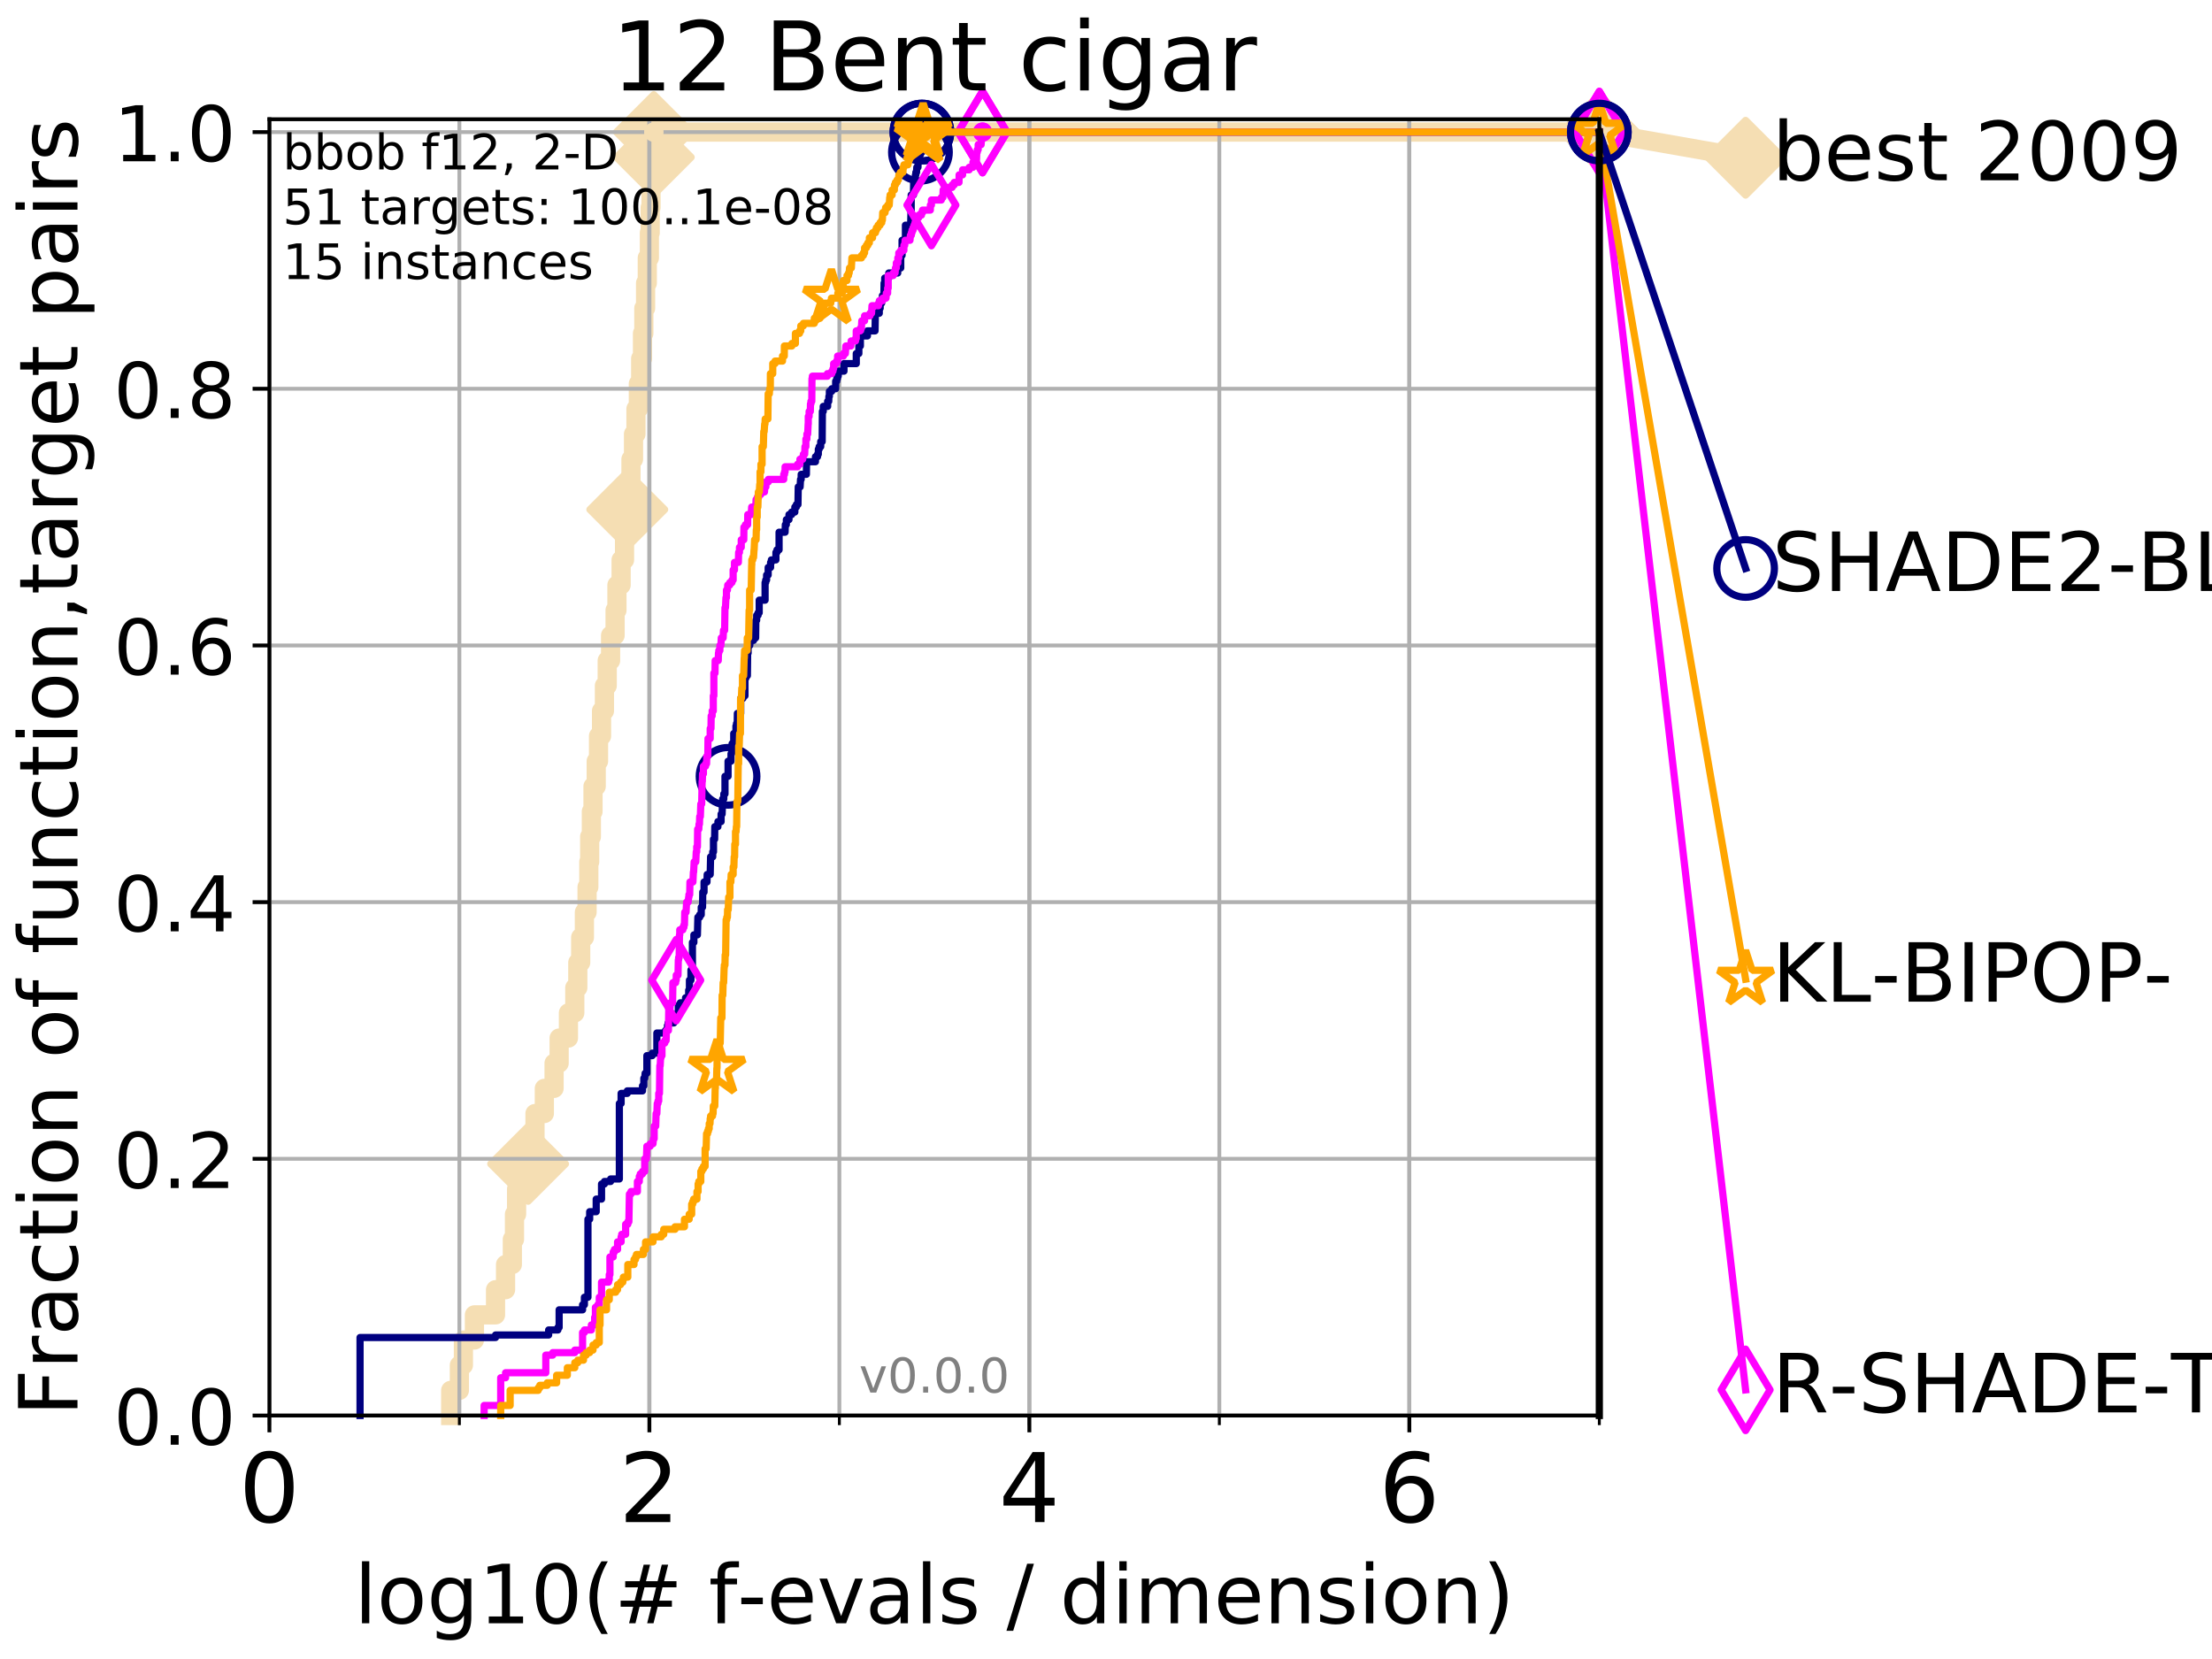 <?xml version="1.0" encoding="utf-8" standalone="no"?>
<!DOCTYPE svg PUBLIC "-//W3C//DTD SVG 1.1//EN"
  "http://www.w3.org/Graphics/SVG/1.1/DTD/svg11.dtd">
<!-- Created with matplotlib (http://matplotlib.org/) -->
<svg height="345.6pt" version="1.1" viewBox="0 0 460.8 345.6" width="460.8pt" xmlns="http://www.w3.org/2000/svg" xmlns:xlink="http://www.w3.org/1999/xlink">
 <defs>
  <style type="text/css">
*{stroke-linecap:butt;stroke-linejoin:round;}
  </style>
 </defs>
 <g id="figure_1">
  <g id="patch_1">
   <path d="M 0 345.6 
L 460.8 345.6 
L 460.8 0 
L 0 0 
z
" style="fill:#ffffff;"/>
  </g>
  <g id="axes_1">
   <g id="patch_2">
    <path d="M 56.12 294.88 
L 333.168 294.88 
L 333.168 24.84 
L 56.12 24.84 
z
" style="fill:#ffffff;"/>
   </g>
   <g id="line2d_1">
    <path d="M 93.887 294.88 
L 93.887 289.638 
L 95.698 289.638 
L 95.698 284.395 
L 96.537 284.395 
L 96.537 279.153 
L 98.832 279.153 
L 98.832 273.91 
L 103.231 273.91 
L 103.231 268.668 
L 105.317 268.668 
L 105.317 263.425 
L 106.731 263.425 
L 106.731 258.183 
L 107.177 258.183 
L 107.177 252.94 
L 107.613 252.94 
L 107.613 247.698 
L 108.451 247.698 
L 108.451 242.455 
L 110.015 242.455 
L 110.015 237.213 
L 111.448 237.213 
L 111.448 231.97 
L 113.396 231.97 
L 113.396 226.728 
L 115.421 226.728 
L 115.421 221.485 
L 116.479 221.485 
L 116.479 216.243 
L 118.417 216.243 
L 118.417 211 
L 119.74 211 
L 119.74 205.758 
L 120.365 205.758 
L 120.365 200.515 
L 120.969 200.515 
L 120.969 195.273 
L 121.741 195.273 
L 121.741 190.03 
L 122.299 190.03 
L 122.299 184.788 
L 122.661 184.788 
L 122.661 179.546 
L 122.839 179.546 
L 122.839 174.303 
L 123.19 174.303 
L 123.19 169.061 
L 123.533 169.061 
L 123.533 163.818 
L 124.201 163.818 
L 124.201 158.576 
L 124.685 158.576 
L 124.685 153.333 
L 125.31 153.333 
L 125.31 148.091 
L 125.913 148.091 
L 125.913 142.848 
L 126.496 142.848 
L 126.496 137.606 
L 127.198 137.606 
L 127.198 132.363 
L 128.134 132.363 
L 128.134 127.121 
L 128.521 127.121 
L 128.521 121.878 
L 129.39 121.878 
L 129.39 116.636 
L 130.101 116.636 
L 130.101 111.393 
L 130.672 111.393 
L 130.672 106.151 
L 131.006 106.151 
L 131.006 100.908 
L 131.441 100.908 
L 131.441 95.666 
L 131.97 95.666 
L 131.97 90.423 
L 132.483 90.423 
L 132.483 85.181 
L 132.981 85.181 
L 132.981 79.938 
L 133.466 79.938 
L 133.466 74.696 
L 133.843 74.696 
L 133.843 69.453 
L 134.121 69.453 
L 134.121 64.211 
L 134.485 64.211 
L 134.485 58.969 
L 134.841 58.969 
L 134.841 53.726 
L 135.277 53.726 
L 135.277 48.484 
L 135.448 48.484 
L 135.448 43.241 
L 135.617 43.241 
L 135.617 37.999 
L 135.951 37.999 
L 135.951 32.756 
L 136.197 32.756 
L 136.197 27.514 
L 333.168 27.514 
" style="fill:none;stroke:#f5deb3;stroke-linecap:square;stroke-width:4;"/>
   </g>
   <g id="line2d_2">
    <defs>
     <path d="M -0 7.778 
L 7.778 0 
L 0 -7.778 
L -7.778 -0 
z
" id="md99d96bfb9" style="stroke:#f5deb3;stroke-linejoin:miter;stroke-width:1.5;"/>
    </defs>
    <g>
     <use style="fill:#f5deb3;stroke:#f5deb3;stroke-linejoin:miter;stroke-width:1.5;" x="110.015" xlink:href="#md99d96bfb9" y="242.455"/>
     <use style="fill:#f5deb3;stroke:#f5deb3;stroke-linejoin:miter;stroke-width:1.5;" x="130.672" xlink:href="#md99d96bfb9" y="106.151"/>
     <use style="fill:#f5deb3;stroke:#f5deb3;stroke-linejoin:miter;stroke-width:1.5;" x="136.197" xlink:href="#md99d96bfb9" y="32.756"/>
     <use style="fill:#f5deb3;stroke:#f5deb3;stroke-linejoin:miter;stroke-width:1.5;" x="136.197" xlink:href="#md99d96bfb9" y="27.514"/>
     <use style="fill:#f5deb3;stroke:#f5deb3;stroke-linejoin:miter;stroke-width:1.5;" x="333.168" xlink:href="#md99d96bfb9" y="27.514"/>
    </g>
   </g>
   <g id="line2d_3">
    <path style="fill:none;stroke:#f5deb3;stroke-linecap:square;stroke-width:4;"/>
    <g/>
   </g>
   <g id="line2d_4">
    <path d="M 333.168 27.514 
L 363.643 32.861 
" style="fill:none;stroke:#f5deb3;stroke-linecap:square;stroke-width:4;"/>
    <g>
     <use style="fill:#f5deb3;stroke:#f5deb3;stroke-linejoin:miter;stroke-width:1.5;" x="333.168" xlink:href="#md99d96bfb9" y="27.514"/>
     <use style="fill:#f5deb3;stroke:#f5deb3;stroke-linejoin:miter;stroke-width:1.5;" x="363.643" xlink:href="#md99d96bfb9" y="32.861"/>
    </g>
   </g>
   <g id="matplotlib.axis_1">
    <g id="xtick_1">
     <g id="line2d_5">
      <path clip-path="url(#pb22a3c40e4)" d="M 56.12 294.88 
L 56.12 24.84 
" style="fill:none;stroke:#b0b0b0;stroke-linecap:square;stroke-width:0.8;"/>
     </g>
     <g id="line2d_6">
      <defs>
       <path d="M 0 0 
L 0 3.5 
" id="m2ead50b056" style="stroke:#000000;stroke-width:0.8;"/>
      </defs>
      <g>
       <use style="stroke:#000000;stroke-width:0.8;" x="56.12" xlink:href="#m2ead50b056" y="294.88"/>
      </g>
     </g>
     <g id="text_1">
      <!-- 0 -->
      <defs>
       <path d="M 31.781 66.406 
Q 24.172 66.406 20.328 58.906 
Q 16.5 51.422 16.5 36.375 
Q 16.5 21.391 20.328 13.891 
Q 24.172 6.391 31.781 6.391 
Q 39.453 6.391 43.281 13.891 
Q 47.125 21.391 47.125 36.375 
Q 47.125 51.422 43.281 58.906 
Q 39.453 66.406 31.781 66.406 
z
M 31.781 74.219 
Q 44.047 74.219 50.516 64.516 
Q 56.984 54.828 56.984 36.375 
Q 56.984 17.969 50.516 8.266 
Q 44.047 -1.422 31.781 -1.422 
Q 19.531 -1.422 13.062 8.266 
Q 6.594 17.969 6.594 36.375 
Q 6.594 54.828 13.062 64.516 
Q 19.531 74.219 31.781 74.219 
z
" id="DejaVuSans-30"/>
      </defs>
      <g transform="translate(49.758 317.077)scale(0.2 -0.2)">
       <use xlink:href="#DejaVuSans-30"/>
      </g>
     </g>
    </g>
    <g id="xtick_2">
     <g id="line2d_7">
      <path clip-path="url(#pb22a3c40e4)" d="M 135.277 294.88 
L 135.277 24.84 
" style="fill:none;stroke:#b0b0b0;stroke-linecap:square;stroke-width:0.8;"/>
     </g>
     <g id="line2d_8">
      <g>
       <use style="stroke:#000000;stroke-width:0.8;" x="135.277" xlink:href="#m2ead50b056" y="294.88"/>
      </g>
     </g>
     <g id="text_2">
      <!-- 2 -->
      <defs>
       <path d="M 19.188 8.297 
L 53.609 8.297 
L 53.609 0 
L 7.328 0 
L 7.328 8.297 
Q 12.938 14.109 22.625 23.891 
Q 32.328 33.688 34.812 36.531 
Q 39.547 41.844 41.422 45.531 
Q 43.312 49.219 43.312 52.781 
Q 43.312 58.594 39.234 62.25 
Q 35.156 65.922 28.609 65.922 
Q 23.969 65.922 18.812 64.312 
Q 13.672 62.703 7.812 59.422 
L 7.812 69.391 
Q 13.766 71.781 18.938 73 
Q 24.125 74.219 28.422 74.219 
Q 39.75 74.219 46.484 68.547 
Q 53.219 62.891 53.219 53.422 
Q 53.219 48.922 51.531 44.891 
Q 49.859 40.875 45.406 35.406 
Q 44.188 33.984 37.641 27.219 
Q 31.109 20.453 19.188 8.297 
z
" id="DejaVuSans-32"/>
      </defs>
      <g transform="translate(128.914 317.077)scale(0.2 -0.2)">
       <use xlink:href="#DejaVuSans-32"/>
      </g>
     </g>
    </g>
    <g id="xtick_3">
     <g id="line2d_9">
      <path clip-path="url(#pb22a3c40e4)" d="M 214.433 294.88 
L 214.433 24.84 
" style="fill:none;stroke:#b0b0b0;stroke-linecap:square;stroke-width:0.8;"/>
     </g>
     <g id="line2d_10">
      <g>
       <use style="stroke:#000000;stroke-width:0.8;" x="214.433" xlink:href="#m2ead50b056" y="294.88"/>
      </g>
     </g>
     <g id="text_3">
      <!-- 4 -->
      <defs>
       <path d="M 37.797 64.312 
L 12.891 25.391 
L 37.797 25.391 
z
M 35.203 72.906 
L 47.609 72.906 
L 47.609 25.391 
L 58.016 25.391 
L 58.016 17.188 
L 47.609 17.188 
L 47.609 0 
L 37.797 0 
L 37.797 17.188 
L 4.891 17.188 
L 4.891 26.703 
z
" id="DejaVuSans-34"/>
      </defs>
      <g transform="translate(208.071 317.077)scale(0.2 -0.2)">
       <use xlink:href="#DejaVuSans-34"/>
      </g>
     </g>
    </g>
    <g id="xtick_4">
     <g id="line2d_11">
      <path clip-path="url(#pb22a3c40e4)" d="M 293.59 294.88 
L 293.59 24.84 
" style="fill:none;stroke:#b0b0b0;stroke-linecap:square;stroke-width:0.8;"/>
     </g>
     <g id="line2d_12">
      <g>
       <use style="stroke:#000000;stroke-width:0.8;" x="293.59" xlink:href="#m2ead50b056" y="294.88"/>
      </g>
     </g>
     <g id="text_4">
      <!-- 6 -->
      <defs>
       <path d="M 33.016 40.375 
Q 26.375 40.375 22.484 35.828 
Q 18.609 31.297 18.609 23.391 
Q 18.609 15.531 22.484 10.953 
Q 26.375 6.391 33.016 6.391 
Q 39.656 6.391 43.531 10.953 
Q 47.406 15.531 47.406 23.391 
Q 47.406 31.297 43.531 35.828 
Q 39.656 40.375 33.016 40.375 
z
M 52.594 71.297 
L 52.594 62.312 
Q 48.875 64.062 45.094 64.984 
Q 41.312 65.922 37.594 65.922 
Q 27.828 65.922 22.672 59.328 
Q 17.531 52.734 16.797 39.406 
Q 19.672 43.656 24.016 45.922 
Q 28.375 48.188 33.594 48.188 
Q 44.578 48.188 50.953 41.516 
Q 57.328 34.859 57.328 23.391 
Q 57.328 12.156 50.688 5.359 
Q 44.047 -1.422 33.016 -1.422 
Q 20.359 -1.422 13.672 8.266 
Q 6.984 17.969 6.984 36.375 
Q 6.984 53.656 15.188 63.938 
Q 23.391 74.219 37.203 74.219 
Q 40.922 74.219 44.703 73.484 
Q 48.484 72.75 52.594 71.297 
z
" id="DejaVuSans-36"/>
      </defs>
      <g transform="translate(287.227 317.077)scale(0.2 -0.2)">
       <use xlink:href="#DejaVuSans-36"/>
      </g>
     </g>
    </g>
    <g id="xtick_5">
     <g id="line2d_13">
      <path clip-path="url(#pb22a3c40e4)" d="M 56.12 294.88 
L 56.12 24.84 
" style="fill:none;stroke:#b0b0b0;stroke-linecap:square;stroke-width:0.8;"/>
     </g>
     <g id="line2d_14">
      <defs>
       <path d="M 0 0 
L 0 2 
" id="ma2f620707b" style="stroke:#000000;stroke-width:0.6;"/>
      </defs>
      <g>
       <use style="stroke:#000000;stroke-width:0.6;" x="56.12" xlink:href="#ma2f620707b" y="294.88"/>
      </g>
     </g>
    </g>
    <g id="xtick_6">
     <g id="line2d_15">
      <path clip-path="url(#pb22a3c40e4)" d="M 95.698 294.88 
L 95.698 24.84 
" style="fill:none;stroke:#b0b0b0;stroke-linecap:square;stroke-width:0.8;"/>
     </g>
     <g id="line2d_16">
      <g>
       <use style="stroke:#000000;stroke-width:0.6;" x="95.698" xlink:href="#ma2f620707b" y="294.88"/>
      </g>
     </g>
    </g>
    <g id="xtick_7">
     <g id="line2d_17">
      <path clip-path="url(#pb22a3c40e4)" d="M 135.277 294.88 
L 135.277 24.84 
" style="fill:none;stroke:#b0b0b0;stroke-linecap:square;stroke-width:0.8;"/>
     </g>
     <g id="line2d_18">
      <g>
       <use style="stroke:#000000;stroke-width:0.6;" x="135.277" xlink:href="#ma2f620707b" y="294.88"/>
      </g>
     </g>
    </g>
    <g id="xtick_8">
     <g id="line2d_19">
      <path clip-path="url(#pb22a3c40e4)" d="M 174.855 294.88 
L 174.855 24.84 
" style="fill:none;stroke:#b0b0b0;stroke-linecap:square;stroke-width:0.8;"/>
     </g>
     <g id="line2d_20">
      <g>
       <use style="stroke:#000000;stroke-width:0.6;" x="174.855" xlink:href="#ma2f620707b" y="294.88"/>
      </g>
     </g>
    </g>
    <g id="xtick_9">
     <g id="line2d_21">
      <path clip-path="url(#pb22a3c40e4)" d="M 214.433 294.88 
L 214.433 24.84 
" style="fill:none;stroke:#b0b0b0;stroke-linecap:square;stroke-width:0.8;"/>
     </g>
     <g id="line2d_22">
      <g>
       <use style="stroke:#000000;stroke-width:0.6;" x="214.433" xlink:href="#ma2f620707b" y="294.88"/>
      </g>
     </g>
    </g>
    <g id="xtick_10">
     <g id="line2d_23">
      <path clip-path="url(#pb22a3c40e4)" d="M 254.011 294.88 
L 254.011 24.84 
" style="fill:none;stroke:#b0b0b0;stroke-linecap:square;stroke-width:0.8;"/>
     </g>
     <g id="line2d_24">
      <g>
       <use style="stroke:#000000;stroke-width:0.6;" x="254.011" xlink:href="#ma2f620707b" y="294.88"/>
      </g>
     </g>
    </g>
    <g id="xtick_11">
     <g id="line2d_25">
      <path clip-path="url(#pb22a3c40e4)" d="M 293.59 294.88 
L 293.59 24.84 
" style="fill:none;stroke:#b0b0b0;stroke-linecap:square;stroke-width:0.8;"/>
     </g>
     <g id="line2d_26">
      <g>
       <use style="stroke:#000000;stroke-width:0.6;" x="293.59" xlink:href="#ma2f620707b" y="294.88"/>
      </g>
     </g>
    </g>
    <g id="xtick_12">
     <g id="line2d_27">
      <path clip-path="url(#pb22a3c40e4)" d="M 333.168 294.88 
L 333.168 24.84 
" style="fill:none;stroke:#b0b0b0;stroke-linecap:square;stroke-width:0.8;"/>
     </g>
     <g id="line2d_28">
      <g>
       <use style="stroke:#000000;stroke-width:0.6;" x="333.168" xlink:href="#ma2f620707b" y="294.88"/>
      </g>
     </g>
    </g>
    <g id="text_5">
     <!-- log10(# f-evals / dimension) -->
     <defs>
      <path d="M 9.422 75.984 
L 18.406 75.984 
L 18.406 0 
L 9.422 0 
z
" id="DejaVuSans-6c"/>
      <path d="M 30.609 48.391 
Q 23.391 48.391 19.188 42.75 
Q 14.984 37.109 14.984 27.297 
Q 14.984 17.484 19.156 11.844 
Q 23.344 6.203 30.609 6.203 
Q 37.797 6.203 41.984 11.859 
Q 46.188 17.531 46.188 27.297 
Q 46.188 37.016 41.984 42.703 
Q 37.797 48.391 30.609 48.391 
z
M 30.609 56 
Q 42.328 56 49.016 48.375 
Q 55.719 40.766 55.719 27.297 
Q 55.719 13.875 49.016 6.219 
Q 42.328 -1.422 30.609 -1.422 
Q 18.844 -1.422 12.172 6.219 
Q 5.516 13.875 5.516 27.297 
Q 5.516 40.766 12.172 48.375 
Q 18.844 56 30.609 56 
z
" id="DejaVuSans-6f"/>
      <path d="M 45.406 27.984 
Q 45.406 37.75 41.375 43.109 
Q 37.359 48.484 30.078 48.484 
Q 22.859 48.484 18.828 43.109 
Q 14.797 37.75 14.797 27.984 
Q 14.797 18.266 18.828 12.891 
Q 22.859 7.516 30.078 7.516 
Q 37.359 7.516 41.375 12.891 
Q 45.406 18.266 45.406 27.984 
z
M 54.391 6.781 
Q 54.391 -7.172 48.188 -13.984 
Q 42 -20.797 29.203 -20.797 
Q 24.469 -20.797 20.266 -20.094 
Q 16.062 -19.391 12.109 -17.922 
L 12.109 -9.188 
Q 16.062 -11.328 19.922 -12.344 
Q 23.781 -13.375 27.781 -13.375 
Q 36.625 -13.375 41.016 -8.766 
Q 45.406 -4.156 45.406 5.172 
L 45.406 9.625 
Q 42.625 4.781 38.281 2.391 
Q 33.938 0 27.875 0 
Q 17.828 0 11.672 7.656 
Q 5.516 15.328 5.516 27.984 
Q 5.516 40.672 11.672 48.328 
Q 17.828 56 27.875 56 
Q 33.938 56 38.281 53.609 
Q 42.625 51.219 45.406 46.391 
L 45.406 54.688 
L 54.391 54.688 
z
" id="DejaVuSans-67"/>
      <path d="M 12.406 8.297 
L 28.516 8.297 
L 28.516 63.922 
L 10.984 60.406 
L 10.984 69.391 
L 28.422 72.906 
L 38.281 72.906 
L 38.281 8.297 
L 54.391 8.297 
L 54.391 0 
L 12.406 0 
z
" id="DejaVuSans-31"/>
      <path d="M 31 75.875 
Q 24.469 64.656 21.281 53.656 
Q 18.109 42.672 18.109 31.391 
Q 18.109 20.125 21.312 9.062 
Q 24.516 -2 31 -13.188 
L 23.188 -13.188 
Q 15.875 -1.703 12.234 9.375 
Q 8.594 20.453 8.594 31.391 
Q 8.594 42.281 12.203 53.312 
Q 15.828 64.359 23.188 75.875 
z
" id="DejaVuSans-28"/>
      <path d="M 51.125 44 
L 36.922 44 
L 32.812 27.688 
L 47.125 27.688 
z
M 43.797 71.781 
L 38.719 51.516 
L 52.984 51.516 
L 58.109 71.781 
L 65.922 71.781 
L 60.891 51.516 
L 76.125 51.516 
L 76.125 44 
L 58.984 44 
L 54.984 27.688 
L 70.516 27.688 
L 70.516 20.219 
L 53.078 20.219 
L 48 0 
L 40.188 0 
L 45.219 20.219 
L 30.906 20.219 
L 25.875 0 
L 18.016 0 
L 23.094 20.219 
L 7.719 20.219 
L 7.719 27.688 
L 24.906 27.688 
L 29 44 
L 13.281 44 
L 13.281 51.516 
L 30.906 51.516 
L 35.891 71.781 
z
" id="DejaVuSans-23"/>
      <path id="DejaVuSans-20"/>
      <path d="M 37.109 75.984 
L 37.109 68.5 
L 28.516 68.5 
Q 23.688 68.5 21.797 66.547 
Q 19.922 64.594 19.922 59.516 
L 19.922 54.688 
L 34.719 54.688 
L 34.719 47.703 
L 19.922 47.703 
L 19.922 0 
L 10.891 0 
L 10.891 47.703 
L 2.297 47.703 
L 2.297 54.688 
L 10.891 54.688 
L 10.891 58.5 
Q 10.891 67.625 15.141 71.797 
Q 19.391 75.984 28.609 75.984 
z
" id="DejaVuSans-66"/>
      <path d="M 4.891 31.391 
L 31.203 31.391 
L 31.203 23.391 
L 4.891 23.391 
z
" id="DejaVuSans-2d"/>
      <path d="M 56.203 29.594 
L 56.203 25.203 
L 14.891 25.203 
Q 15.484 15.922 20.484 11.062 
Q 25.484 6.203 34.422 6.203 
Q 39.594 6.203 44.453 7.469 
Q 49.312 8.734 54.109 11.281 
L 54.109 2.781 
Q 49.266 0.734 44.188 -0.344 
Q 39.109 -1.422 33.891 -1.422 
Q 20.797 -1.422 13.156 6.188 
Q 5.516 13.812 5.516 26.812 
Q 5.516 40.234 12.766 48.109 
Q 20.016 56 32.328 56 
Q 43.359 56 49.781 48.891 
Q 56.203 41.797 56.203 29.594 
z
M 47.219 32.234 
Q 47.125 39.594 43.094 43.984 
Q 39.062 48.391 32.422 48.391 
Q 24.906 48.391 20.391 44.141 
Q 15.875 39.891 15.188 32.172 
z
" id="DejaVuSans-65"/>
      <path d="M 2.984 54.688 
L 12.5 54.688 
L 29.594 8.797 
L 46.688 54.688 
L 56.203 54.688 
L 35.688 0 
L 23.484 0 
z
" id="DejaVuSans-76"/>
      <path d="M 34.281 27.484 
Q 23.391 27.484 19.188 25 
Q 14.984 22.516 14.984 16.5 
Q 14.984 11.719 18.141 8.906 
Q 21.297 6.109 26.703 6.109 
Q 34.188 6.109 38.703 11.406 
Q 43.219 16.703 43.219 25.484 
L 43.219 27.484 
z
M 52.203 31.203 
L 52.203 0 
L 43.219 0 
L 43.219 8.297 
Q 40.141 3.328 35.547 0.953 
Q 30.953 -1.422 24.312 -1.422 
Q 15.922 -1.422 10.953 3.297 
Q 6 8.016 6 15.922 
Q 6 25.141 12.172 29.828 
Q 18.359 34.516 30.609 34.516 
L 43.219 34.516 
L 43.219 35.406 
Q 43.219 41.609 39.141 45 
Q 35.062 48.391 27.688 48.391 
Q 23 48.391 18.547 47.266 
Q 14.109 46.141 10.016 43.891 
L 10.016 52.203 
Q 14.938 54.109 19.578 55.047 
Q 24.219 56 28.609 56 
Q 40.484 56 46.344 49.844 
Q 52.203 43.703 52.203 31.203 
z
" id="DejaVuSans-61"/>
      <path d="M 44.281 53.078 
L 44.281 44.578 
Q 40.484 46.531 36.375 47.5 
Q 32.281 48.484 27.875 48.484 
Q 21.188 48.484 17.844 46.438 
Q 14.5 44.391 14.5 40.281 
Q 14.5 37.156 16.891 35.375 
Q 19.281 33.594 26.516 31.984 
L 29.594 31.297 
Q 39.156 29.25 43.188 25.516 
Q 47.219 21.781 47.219 15.094 
Q 47.219 7.469 41.188 3.016 
Q 35.156 -1.422 24.609 -1.422 
Q 20.219 -1.422 15.453 -0.562 
Q 10.688 0.297 5.422 2 
L 5.422 11.281 
Q 10.406 8.688 15.234 7.391 
Q 20.062 6.109 24.812 6.109 
Q 31.156 6.109 34.562 8.281 
Q 37.984 10.453 37.984 14.406 
Q 37.984 18.062 35.516 20.016 
Q 33.062 21.969 24.703 23.781 
L 21.578 24.516 
Q 13.234 26.266 9.516 29.906 
Q 5.812 33.547 5.812 39.891 
Q 5.812 47.609 11.281 51.797 
Q 16.75 56 26.812 56 
Q 31.781 56 36.172 55.266 
Q 40.578 54.547 44.281 53.078 
z
" id="DejaVuSans-73"/>
      <path d="M 25.391 72.906 
L 33.688 72.906 
L 8.297 -9.281 
L 0 -9.281 
z
" id="DejaVuSans-2f"/>
      <path d="M 45.406 46.391 
L 45.406 75.984 
L 54.391 75.984 
L 54.391 0 
L 45.406 0 
L 45.406 8.203 
Q 42.578 3.328 38.25 0.953 
Q 33.938 -1.422 27.875 -1.422 
Q 17.969 -1.422 11.734 6.484 
Q 5.516 14.406 5.516 27.297 
Q 5.516 40.188 11.734 48.094 
Q 17.969 56 27.875 56 
Q 33.938 56 38.25 53.625 
Q 42.578 51.266 45.406 46.391 
z
M 14.797 27.297 
Q 14.797 17.391 18.875 11.75 
Q 22.953 6.109 30.078 6.109 
Q 37.203 6.109 41.297 11.75 
Q 45.406 17.391 45.406 27.297 
Q 45.406 37.203 41.297 42.844 
Q 37.203 48.484 30.078 48.484 
Q 22.953 48.484 18.875 42.844 
Q 14.797 37.203 14.797 27.297 
z
" id="DejaVuSans-64"/>
      <path d="M 9.422 54.688 
L 18.406 54.688 
L 18.406 0 
L 9.422 0 
z
M 9.422 75.984 
L 18.406 75.984 
L 18.406 64.594 
L 9.422 64.594 
z
" id="DejaVuSans-69"/>
      <path d="M 52 44.188 
Q 55.375 50.25 60.062 53.125 
Q 64.75 56 71.094 56 
Q 79.641 56 84.281 50.016 
Q 88.922 44.047 88.922 33.016 
L 88.922 0 
L 79.891 0 
L 79.891 32.719 
Q 79.891 40.578 77.094 44.375 
Q 74.312 48.188 68.609 48.188 
Q 61.625 48.188 57.562 43.547 
Q 53.516 38.922 53.516 30.906 
L 53.516 0 
L 44.484 0 
L 44.484 32.719 
Q 44.484 40.625 41.703 44.406 
Q 38.922 48.188 33.109 48.188 
Q 26.219 48.188 22.156 43.531 
Q 18.109 38.875 18.109 30.906 
L 18.109 0 
L 9.078 0 
L 9.078 54.688 
L 18.109 54.688 
L 18.109 46.188 
Q 21.188 51.219 25.484 53.609 
Q 29.781 56 35.688 56 
Q 41.656 56 45.828 52.969 
Q 50 49.953 52 44.188 
z
" id="DejaVuSans-6d"/>
      <path d="M 54.891 33.016 
L 54.891 0 
L 45.906 0 
L 45.906 32.719 
Q 45.906 40.484 42.875 44.328 
Q 39.844 48.188 33.797 48.188 
Q 26.516 48.188 22.312 43.547 
Q 18.109 38.922 18.109 30.906 
L 18.109 0 
L 9.078 0 
L 9.078 54.688 
L 18.109 54.688 
L 18.109 46.188 
Q 21.344 51.125 25.703 53.562 
Q 30.078 56 35.797 56 
Q 45.219 56 50.047 50.172 
Q 54.891 44.344 54.891 33.016 
z
" id="DejaVuSans-6e"/>
      <path d="M 8.016 75.875 
L 15.828 75.875 
Q 23.141 64.359 26.781 53.312 
Q 30.422 42.281 30.422 31.391 
Q 30.422 20.453 26.781 9.375 
Q 23.141 -1.703 15.828 -13.188 
L 8.016 -13.188 
Q 14.5 -2 17.703 9.062 
Q 20.906 20.125 20.906 31.391 
Q 20.906 42.672 17.703 53.656 
Q 14.5 64.656 8.016 75.875 
z
" id="DejaVuSans-29"/>
     </defs>
     <g transform="translate(73.803 338.154)scale(0.17 -0.17)">
      <use xlink:href="#DejaVuSans-6c"/>
      <use x="27.783" xlink:href="#DejaVuSans-6f"/>
      <use x="88.965" xlink:href="#DejaVuSans-67"/>
      <use x="152.441" xlink:href="#DejaVuSans-31"/>
      <use x="216.064" xlink:href="#DejaVuSans-30"/>
      <use x="279.688" xlink:href="#DejaVuSans-28"/>
      <use x="318.701" xlink:href="#DejaVuSans-23"/>
      <use x="402.49" xlink:href="#DejaVuSans-20"/>
      <use x="434.277" xlink:href="#DejaVuSans-66"/>
      <use x="469.404" xlink:href="#DejaVuSans-2d"/>
      <use x="505.488" xlink:href="#DejaVuSans-65"/>
      <use x="567.012" xlink:href="#DejaVuSans-76"/>
      <use x="626.191" xlink:href="#DejaVuSans-61"/>
      <use x="687.471" xlink:href="#DejaVuSans-6c"/>
      <use x="715.254" xlink:href="#DejaVuSans-73"/>
      <use x="767.354" xlink:href="#DejaVuSans-20"/>
      <use x="799.141" xlink:href="#DejaVuSans-2f"/>
      <use x="832.832" xlink:href="#DejaVuSans-20"/>
      <use x="864.619" xlink:href="#DejaVuSans-64"/>
      <use x="928.096" xlink:href="#DejaVuSans-69"/>
      <use x="955.879" xlink:href="#DejaVuSans-6d"/>
      <use x="1053.291" xlink:href="#DejaVuSans-65"/>
      <use x="1114.814" xlink:href="#DejaVuSans-6e"/>
      <use x="1178.193" xlink:href="#DejaVuSans-73"/>
      <use x="1230.293" xlink:href="#DejaVuSans-69"/>
      <use x="1258.076" xlink:href="#DejaVuSans-6f"/>
      <use x="1319.258" xlink:href="#DejaVuSans-6e"/>
      <use x="1382.637" xlink:href="#DejaVuSans-29"/>
     </g>
    </g>
   </g>
   <g id="matplotlib.axis_2">
    <g id="ytick_1">
     <g id="line2d_29">
      <path clip-path="url(#pb22a3c40e4)" d="M 56.12 294.88 
L 333.168 294.88 
" style="fill:none;stroke:#b0b0b0;stroke-linecap:square;stroke-width:0.8;"/>
     </g>
     <g id="line2d_30">
      <defs>
       <path d="M 0 0 
L -3.5 0 
" id="m9cf84f24e5" style="stroke:#000000;stroke-width:0.8;"/>
      </defs>
      <g>
       <use style="stroke:#000000;stroke-width:0.8;" x="56.12" xlink:href="#m9cf84f24e5" y="294.88"/>
      </g>
     </g>
     <g id="text_6">
      <!-- 0.0 -->
      <defs>
       <path d="M 10.688 12.406 
L 21 12.406 
L 21 0 
L 10.688 0 
z
" id="DejaVuSans-2e"/>
      </defs>
      <g transform="translate(23.675 300.959)scale(0.16 -0.16)">
       <use xlink:href="#DejaVuSans-30"/>
       <use x="63.623" xlink:href="#DejaVuSans-2e"/>
       <use x="95.41" xlink:href="#DejaVuSans-30"/>
      </g>
     </g>
    </g>
    <g id="ytick_2">
     <g id="line2d_31">
      <path clip-path="url(#pb22a3c40e4)" d="M 56.12 241.407 
L 333.168 241.407 
" style="fill:none;stroke:#b0b0b0;stroke-linecap:square;stroke-width:0.8;"/>
     </g>
     <g id="line2d_32">
      <g>
       <use style="stroke:#000000;stroke-width:0.8;" x="56.12" xlink:href="#m9cf84f24e5" y="241.407"/>
      </g>
     </g>
     <g id="text_7">
      <!-- 0.2 -->
      <g transform="translate(23.675 247.485)scale(0.16 -0.16)">
       <use xlink:href="#DejaVuSans-30"/>
       <use x="63.623" xlink:href="#DejaVuSans-2e"/>
       <use x="95.41" xlink:href="#DejaVuSans-32"/>
      </g>
     </g>
    </g>
    <g id="ytick_3">
     <g id="line2d_33">
      <path clip-path="url(#pb22a3c40e4)" d="M 56.12 187.933 
L 333.168 187.933 
" style="fill:none;stroke:#b0b0b0;stroke-linecap:square;stroke-width:0.8;"/>
     </g>
     <g id="line2d_34">
      <g>
       <use style="stroke:#000000;stroke-width:0.8;" x="56.12" xlink:href="#m9cf84f24e5" y="187.933"/>
      </g>
     </g>
     <g id="text_8">
      <!-- 0.4 -->
      <g transform="translate(23.675 194.012)scale(0.16 -0.16)">
       <use xlink:href="#DejaVuSans-30"/>
       <use x="63.623" xlink:href="#DejaVuSans-2e"/>
       <use x="95.41" xlink:href="#DejaVuSans-34"/>
      </g>
     </g>
    </g>
    <g id="ytick_4">
     <g id="line2d_35">
      <path clip-path="url(#pb22a3c40e4)" d="M 56.12 134.46 
L 333.168 134.46 
" style="fill:none;stroke:#b0b0b0;stroke-linecap:square;stroke-width:0.8;"/>
     </g>
     <g id="line2d_36">
      <g>
       <use style="stroke:#000000;stroke-width:0.8;" x="56.12" xlink:href="#m9cf84f24e5" y="134.46"/>
      </g>
     </g>
     <g id="text_9">
      <!-- 0.6 -->
      <g transform="translate(23.675 140.539)scale(0.16 -0.16)">
       <use xlink:href="#DejaVuSans-30"/>
       <use x="63.623" xlink:href="#DejaVuSans-2e"/>
       <use x="95.41" xlink:href="#DejaVuSans-36"/>
      </g>
     </g>
    </g>
    <g id="ytick_5">
     <g id="line2d_37">
      <path clip-path="url(#pb22a3c40e4)" d="M 56.12 80.987 
L 333.168 80.987 
" style="fill:none;stroke:#b0b0b0;stroke-linecap:square;stroke-width:0.8;"/>
     </g>
     <g id="line2d_38">
      <g>
       <use style="stroke:#000000;stroke-width:0.8;" x="56.12" xlink:href="#m9cf84f24e5" y="80.987"/>
      </g>
     </g>
     <g id="text_10">
      <!-- 0.8 -->
      <defs>
       <path d="M 31.781 34.625 
Q 24.75 34.625 20.719 30.859 
Q 16.703 27.094 16.703 20.516 
Q 16.703 13.922 20.719 10.156 
Q 24.75 6.391 31.781 6.391 
Q 38.812 6.391 42.859 10.172 
Q 46.922 13.969 46.922 20.516 
Q 46.922 27.094 42.891 30.859 
Q 38.875 34.625 31.781 34.625 
z
M 21.922 38.812 
Q 15.578 40.375 12.031 44.719 
Q 8.5 49.078 8.5 55.328 
Q 8.5 64.062 14.719 69.141 
Q 20.953 74.219 31.781 74.219 
Q 42.672 74.219 48.875 69.141 
Q 55.078 64.062 55.078 55.328 
Q 55.078 49.078 51.531 44.719 
Q 48 40.375 41.703 38.812 
Q 48.828 37.156 52.797 32.312 
Q 56.781 27.484 56.781 20.516 
Q 56.781 9.906 50.312 4.234 
Q 43.844 -1.422 31.781 -1.422 
Q 19.734 -1.422 13.25 4.234 
Q 6.781 9.906 6.781 20.516 
Q 6.781 27.484 10.781 32.312 
Q 14.797 37.156 21.922 38.812 
z
M 18.312 54.391 
Q 18.312 48.734 21.844 45.562 
Q 25.391 42.391 31.781 42.391 
Q 38.141 42.391 41.719 45.562 
Q 45.312 48.734 45.312 54.391 
Q 45.312 60.062 41.719 63.234 
Q 38.141 66.406 31.781 66.406 
Q 25.391 66.406 21.844 63.234 
Q 18.312 60.062 18.312 54.391 
z
" id="DejaVuSans-38"/>
      </defs>
      <g transform="translate(23.675 87.066)scale(0.16 -0.16)">
       <use xlink:href="#DejaVuSans-30"/>
       <use x="63.623" xlink:href="#DejaVuSans-2e"/>
       <use x="95.41" xlink:href="#DejaVuSans-38"/>
      </g>
     </g>
    </g>
    <g id="ytick_6">
     <g id="line2d_39">
      <path clip-path="url(#pb22a3c40e4)" d="M 56.12 27.514 
L 333.168 27.514 
" style="fill:none;stroke:#b0b0b0;stroke-linecap:square;stroke-width:0.8;"/>
     </g>
     <g id="line2d_40">
      <g>
       <use style="stroke:#000000;stroke-width:0.8;" x="56.12" xlink:href="#m9cf84f24e5" y="27.514"/>
      </g>
     </g>
     <g id="text_11">
      <!-- 1.0 -->
      <g transform="translate(23.675 33.592)scale(0.16 -0.16)">
       <use xlink:href="#DejaVuSans-31"/>
       <use x="63.623" xlink:href="#DejaVuSans-2e"/>
       <use x="95.41" xlink:href="#DejaVuSans-30"/>
      </g>
     </g>
    </g>
    <g id="text_12">
     <!-- Fraction of function,target pairs -->
     <defs>
      <path d="M 9.812 72.906 
L 51.703 72.906 
L 51.703 64.594 
L 19.672 64.594 
L 19.672 43.109 
L 48.578 43.109 
L 48.578 34.812 
L 19.672 34.812 
L 19.672 0 
L 9.812 0 
z
" id="DejaVuSans-46"/>
      <path d="M 41.109 46.297 
Q 39.594 47.172 37.812 47.578 
Q 36.031 48 33.891 48 
Q 26.266 48 22.188 43.047 
Q 18.109 38.094 18.109 28.812 
L 18.109 0 
L 9.078 0 
L 9.078 54.688 
L 18.109 54.688 
L 18.109 46.188 
Q 20.953 51.172 25.484 53.578 
Q 30.031 56 36.531 56 
Q 37.453 56 38.578 55.875 
Q 39.703 55.766 41.062 55.516 
z
" id="DejaVuSans-72"/>
      <path d="M 48.781 52.594 
L 48.781 44.188 
Q 44.969 46.297 41.141 47.344 
Q 37.312 48.391 33.406 48.391 
Q 24.656 48.391 19.812 42.844 
Q 14.984 37.312 14.984 27.297 
Q 14.984 17.281 19.812 11.734 
Q 24.656 6.203 33.406 6.203 
Q 37.312 6.203 41.141 7.25 
Q 44.969 8.297 48.781 10.406 
L 48.781 2.094 
Q 45.016 0.344 40.984 -0.531 
Q 36.969 -1.422 32.422 -1.422 
Q 20.062 -1.422 12.781 6.344 
Q 5.516 14.109 5.516 27.297 
Q 5.516 40.672 12.859 48.328 
Q 20.219 56 33.016 56 
Q 37.156 56 41.109 55.141 
Q 45.062 54.297 48.781 52.594 
z
" id="DejaVuSans-63"/>
      <path d="M 18.312 70.219 
L 18.312 54.688 
L 36.812 54.688 
L 36.812 47.703 
L 18.312 47.703 
L 18.312 18.016 
Q 18.312 11.328 20.141 9.422 
Q 21.969 7.516 27.594 7.516 
L 36.812 7.516 
L 36.812 0 
L 27.594 0 
Q 17.188 0 13.234 3.875 
Q 9.281 7.766 9.281 18.016 
L 9.281 47.703 
L 2.688 47.703 
L 2.688 54.688 
L 9.281 54.688 
L 9.281 70.219 
z
" id="DejaVuSans-74"/>
      <path d="M 8.5 21.578 
L 8.5 54.688 
L 17.484 54.688 
L 17.484 21.922 
Q 17.484 14.156 20.5 10.266 
Q 23.531 6.391 29.594 6.391 
Q 36.859 6.391 41.078 11.031 
Q 45.312 15.672 45.312 23.688 
L 45.312 54.688 
L 54.297 54.688 
L 54.297 0 
L 45.312 0 
L 45.312 8.406 
Q 42.047 3.422 37.719 1 
Q 33.406 -1.422 27.688 -1.422 
Q 18.266 -1.422 13.375 4.438 
Q 8.5 10.297 8.5 21.578 
z
M 31.109 56 
z
" id="DejaVuSans-75"/>
      <path d="M 11.719 12.406 
L 22.016 12.406 
L 22.016 4 
L 14.016 -11.625 
L 7.719 -11.625 
L 11.719 4 
z
" id="DejaVuSans-2c"/>
      <path d="M 18.109 8.203 
L 18.109 -20.797 
L 9.078 -20.797 
L 9.078 54.688 
L 18.109 54.688 
L 18.109 46.391 
Q 20.953 51.266 25.266 53.625 
Q 29.594 56 35.594 56 
Q 45.562 56 51.781 48.094 
Q 58.016 40.188 58.016 27.297 
Q 58.016 14.406 51.781 6.484 
Q 45.562 -1.422 35.594 -1.422 
Q 29.594 -1.422 25.266 0.953 
Q 20.953 3.328 18.109 8.203 
z
M 48.688 27.297 
Q 48.688 37.203 44.609 42.844 
Q 40.531 48.484 33.406 48.484 
Q 26.266 48.484 22.188 42.844 
Q 18.109 37.203 18.109 27.297 
Q 18.109 17.391 22.188 11.75 
Q 26.266 6.109 33.406 6.109 
Q 40.531 6.109 44.609 11.75 
Q 48.688 17.391 48.688 27.297 
z
" id="DejaVuSans-70"/>
     </defs>
     <g transform="translate(16.14 294.999)rotate(-90)scale(0.17 -0.17)">
      <use xlink:href="#DejaVuSans-46"/>
      <use x="57.41" xlink:href="#DejaVuSans-72"/>
      <use x="98.523" xlink:href="#DejaVuSans-61"/>
      <use x="159.803" xlink:href="#DejaVuSans-63"/>
      <use x="214.783" xlink:href="#DejaVuSans-74"/>
      <use x="253.992" xlink:href="#DejaVuSans-69"/>
      <use x="281.775" xlink:href="#DejaVuSans-6f"/>
      <use x="342.957" xlink:href="#DejaVuSans-6e"/>
      <use x="406.336" xlink:href="#DejaVuSans-20"/>
      <use x="438.123" xlink:href="#DejaVuSans-6f"/>
      <use x="499.305" xlink:href="#DejaVuSans-66"/>
      <use x="534.51" xlink:href="#DejaVuSans-20"/>
      <use x="566.297" xlink:href="#DejaVuSans-66"/>
      <use x="601.502" xlink:href="#DejaVuSans-75"/>
      <use x="664.881" xlink:href="#DejaVuSans-6e"/>
      <use x="728.26" xlink:href="#DejaVuSans-63"/>
      <use x="783.24" xlink:href="#DejaVuSans-74"/>
      <use x="822.449" xlink:href="#DejaVuSans-69"/>
      <use x="850.232" xlink:href="#DejaVuSans-6f"/>
      <use x="911.414" xlink:href="#DejaVuSans-6e"/>
      <use x="974.793" xlink:href="#DejaVuSans-2c"/>
      <use x="1006.58" xlink:href="#DejaVuSans-74"/>
      <use x="1045.789" xlink:href="#DejaVuSans-61"/>
      <use x="1107.068" xlink:href="#DejaVuSans-72"/>
      <use x="1148.166" xlink:href="#DejaVuSans-67"/>
      <use x="1211.643" xlink:href="#DejaVuSans-65"/>
      <use x="1273.166" xlink:href="#DejaVuSans-74"/>
      <use x="1312.375" xlink:href="#DejaVuSans-20"/>
      <use x="1344.162" xlink:href="#DejaVuSans-70"/>
      <use x="1407.639" xlink:href="#DejaVuSans-61"/>
      <use x="1468.918" xlink:href="#DejaVuSans-69"/>
      <use x="1496.701" xlink:href="#DejaVuSans-72"/>
      <use x="1537.814" xlink:href="#DejaVuSans-73"/>
     </g>
    </g>
   </g>
   <g id="line2d_41">
    <defs>
     <path d="M 0 1.5 
C 0.398 1.5 0.779 1.342 1.061 1.061 
C 1.342 0.779 1.5 0.398 1.5 0 
C 1.5 -0.398 1.342 -0.779 1.061 -1.061 
C 0.779 -1.342 0.398 -1.5 0 -1.5 
C -0.398 -1.5 -0.779 -1.342 -1.061 -1.061 
C -1.342 -0.779 -1.5 -0.398 -1.5 0 
C -1.5 0.398 -1.342 0.779 -1.061 1.061 
C -0.779 1.342 -0.398 1.5 0 1.5 
z
" id="m417b06bf98" style="stroke:#f5deb3;"/>
    </defs>
    <g>
     <use style="fill:#f5deb3;stroke:#f5deb3;" x="136.197" xlink:href="#m417b06bf98" y="27.514"/>
     <use style="fill:#f5deb3;stroke:#f5deb3;" x="136.197" xlink:href="#m417b06bf98" y="27.514"/>
    </g>
   </g>
   <g id="line2d_42">
    <defs>
     <path d="M 0 1.5 
C 0.398 1.5 0.779 1.342 1.061 1.061 
C 1.342 0.779 1.5 0.398 1.5 0 
C 1.5 -0.398 1.342 -0.779 1.061 -1.061 
C 0.779 -1.342 0.398 -1.5 0 -1.5 
C -0.398 -1.5 -0.779 -1.342 -1.061 -1.061 
C -1.342 -0.779 -1.5 -0.398 -1.5 0 
C -1.5 0.398 -1.342 0.779 -1.061 1.061 
C -0.779 1.342 -0.398 1.5 0 1.5 
z
" id="m4653ce3c62" style="stroke:#000080;"/>
    </defs>
    <g>
     <use style="fill:#000080;stroke:#000080;" x="192.054" xlink:href="#m4653ce3c62" y="27.514"/>
     <use style="fill:#000080;stroke:#000080;" x="192.054" xlink:href="#m4653ce3c62" y="27.514"/>
    </g>
   </g>
   <g id="line2d_43">
    <path d="M 75.004 294.88 
L 75.004 278.628 
L 103.231 278.628 
L 103.231 278.104 
L 114.293 278.104 
L 114.293 277.056 
L 116.22 277.056 
L 116.22 276.531 
L 116.479 276.531 
L 116.479 272.862 
L 121.359 272.862 
L 121.359 271.813 
L 121.741 271.813 
L 121.741 270.24 
L 122.481 270.24 
L 122.481 253.989 
L 122.839 253.989 
L 122.839 252.416 
L 124.201 252.416 
L 124.201 249.795 
L 125.31 249.795 
L 125.31 246.649 
L 125.913 246.649 
L 125.913 246.125 
L 127.198 246.125 
L 127.198 245.601 
L 129.023 245.601 
L 129.023 229.873 
L 129.39 229.873 
L 129.39 227.776 
L 130.672 227.776 
L 130.672 227.252 
L 133.843 227.252 
L 133.843 226.204 
L 134.121 226.204 
L 134.121 224.631 
L 134.304 224.631 
L 134.395 223.582 
L 134.753 223.582 
L 134.753 219.913 
L 135.868 219.913 
L 135.868 219.388 
L 136.837 219.388 
L 136.837 215.194 
L 138.624 215.194 
L 138.624 214.67 
L 139.043 214.67 
L 139.043 213.622 
L 139.181 213.622 
L 139.181 213.097 
L 140.371 213.097 
L 140.371 212.573 
L 140.499 212.573 
L 140.499 212.049 
L 141.121 212.049 
L 141.121 211 
L 141.304 211 
L 141.304 209.428 
L 141.722 209.428 
L 141.722 208.903 
L 142.81 208.903 
L 142.81 207.855 
L 143.462 207.855 
L 143.462 206.282 
L 143.622 206.282 
L 143.622 204.185 
L 143.936 204.185 
L 143.936 202.088 
L 144.245 202.088 
L 144.245 196.321 
L 144.548 196.321 
L 144.548 194.749 
L 145.284 194.749 
L 145.38 191.079 
L 145.758 191.079 
L 145.758 190.555 
L 146.081 190.555 
L 146.081 188.982 
L 146.354 188.982 
L 146.399 185.836 
L 146.667 185.836 
L 146.667 183.739 
L 147.277 183.739 
L 147.319 182.167 
L 147.947 182.167 
L 148.029 178.497 
L 148.474 178.497 
L 148.474 177.449 
L 148.633 177.449 
L 148.633 174.827 
L 148.868 174.827 
L 148.907 172.206 
L 149.556 172.206 
L 149.556 171.158 
L 150.217 171.158 
L 150.217 169.585 
L 150.432 169.585 
L 150.538 166.439 
L 150.784 166.439 
L 150.784 165.391 
L 151.026 165.391 
L 151.026 161.721 
L 151.667 161.721 
L 151.667 158.576 
L 152.285 158.576 
L 152.285 157.003 
L 152.413 157.003 
L 152.508 154.906 
L 152.851 154.906 
L 152.851 152.809 
L 153.309 152.809 
L 153.309 151.236 
L 153.429 151.236 
L 153.429 150.712 
L 153.577 150.712 
L 153.607 148.615 
L 154.303 148.615 
L 154.303 145.469 
L 154.779 145.469 
L 154.779 144.945 
L 155.189 144.945 
L 155.189 141.275 
L 155.377 141.275 
L 155.377 140.751 
L 155.694 140.751 
L 155.746 136.033 
L 155.85 136.033 
L 155.85 134.46 
L 156.185 134.46 
L 156.286 133.412 
L 156.981 133.412 
L 156.981 132.887 
L 157.413 132.887 
L 157.46 129.218 
L 157.625 129.218 
L 157.625 128.169 
L 157.927 128.169 
L 157.927 127.645 
L 158.155 127.645 
L 158.155 125.024 
L 159.382 125.024 
L 159.382 121.354 
L 159.509 121.354 
L 159.509 120.83 
L 159.696 120.83 
L 159.696 119.781 
L 160.025 119.781 
L 160.025 118.209 
L 160.527 118.209 
L 160.527 117.16 
L 160.685 117.16 
L 160.685 116.636 
L 161.638 116.636 
L 161.638 115.063 
L 161.859 115.063 
L 161.859 114.539 
L 162.293 114.539 
L 162.293 110.869 
L 163.549 110.869 
L 163.598 109.296 
L 163.812 109.296 
L 163.812 108.248 
L 164.359 108.248 
L 164.359 107.199 
L 164.919 107.199 
L 164.919 106.675 
L 165.58 106.675 
L 165.58 105.627 
L 165.902 105.627 
L 165.902 105.102 
L 166.231 105.102 
L 166.288 101.433 
L 166.68 101.433 
L 166.762 99.86 
L 166.899 99.86 
L 166.899 98.811 
L 167.984 98.811 
L 168.022 96.19 
L 169.876 96.19 
L 169.876 95.142 
L 170.306 95.142 
L 170.306 94.617 
L 170.474 94.617 
L 170.474 93.569 
L 170.65 93.569 
L 170.65 93.045 
L 170.966 93.045 
L 170.966 91.996 
L 171.275 91.996 
L 171.318 85.705 
L 171.496 85.705 
L 171.496 84.657 
L 172.412 84.657 
L 172.412 83.608 
L 172.638 83.608 
L 172.677 82.56 
L 172.774 82.56 
L 172.774 81.511 
L 173.272 81.511 
L 173.272 80.987 
L 174.081 80.987 
L 174.081 79.414 
L 174.305 79.414 
L 174.305 78.89 
L 174.446 78.89 
L 174.446 78.366 
L 174.621 78.366 
L 174.639 77.317 
L 175.816 77.317 
L 175.816 75.744 
L 178.378 75.744 
L 178.378 73.647 
L 178.916 73.647 
L 178.916 72.075 
L 179.232 72.075 
L 179.232 69.978 
L 180.7 69.978 
L 180.7 68.929 
L 182.288 68.929 
L 182.355 65.259 
L 183.168 65.259 
L 183.168 64.211 
L 183.358 64.211 
L 183.358 63.163 
L 183.659 63.163 
L 183.659 62.638 
L 183.818 62.638 
L 183.818 61.59 
L 184.127 61.59 
L 184.172 58.969 
L 184.301 58.969 
L 184.301 57.92 
L 185.148 57.92 
L 185.148 56.872 
L 187.012 56.872 
L 187.021 55.823 
L 187.64 55.823 
L 187.64 53.202 
L 187.916 53.202 
L 187.916 50.056 
L 188.617 50.056 
L 188.617 46.911 
L 189.705 46.911 
L 189.77 44.29 
L 189.817 44.29 
L 189.817 40.62 
L 190.282 40.62 
L 190.348 37.474 
L 190.625 37.474 
L 190.704 36.426 
L 190.786 36.426 
L 190.786 35.902 
L 190.932 35.902 
L 190.982 34.853 
L 191.232 34.853 
L 191.285 32.756 
L 191.351 32.756 
L 191.351 32.232 
L 191.745 32.232 
L 191.745 31.708 
L 192.054 31.708 
L 192.054 27.514 
L 333.168 27.514 
L 333.168 27.514 
" style="fill:none;stroke:#000080;stroke-linecap:square;stroke-width:1.5;"/>
   </g>
   <g id="line2d_44">
    <defs>
     <path d="M 0 6 
C 1.591 6 3.117 5.368 4.243 4.243 
C 5.368 3.117 6 1.591 6 0 
C 6 -1.591 5.368 -3.117 4.243 -4.243 
C 3.117 -5.368 1.591 -6 0 -6 
C -1.591 -6 -3.117 -5.368 -4.243 -4.243 
C -5.368 -3.117 -6 -1.591 -6 0 
C -6 1.591 -5.368 3.117 -4.243 4.243 
C -3.117 5.368 -1.591 6 0 6 
z
" id="m88b20f68b5" style="stroke:#000080;stroke-width:1.5;"/>
    </defs>
    <g>
     <use style="fill-opacity:0;stroke:#000080;stroke-width:1.5;" x="151.667" xlink:href="#m88b20f68b5" y="161.721"/>
     <use style="fill-opacity:0;stroke:#000080;stroke-width:1.5;" x="191.745" xlink:href="#m88b20f68b5" y="31.708"/>
     <use style="fill-opacity:0;stroke:#000080;stroke-width:1.5;" x="192.054" xlink:href="#m88b20f68b5" y="27.514"/>
     <use style="fill-opacity:0;stroke:#000080;stroke-width:1.5;" x="192.054" xlink:href="#m88b20f68b5" y="27.514"/>
     <use style="fill-opacity:0;stroke:#000080;stroke-width:1.5;" x="333.168" xlink:href="#m88b20f68b5" y="27.514"/>
    </g>
   </g>
   <g id="line2d_45">
    <path style="fill:none;stroke:#000080;stroke-linecap:square;stroke-width:1.5;"/>
    <g/>
   </g>
   <g id="line2d_46">
    <defs>
     <path d="M 0 1.5 
C 0.398 1.5 0.779 1.342 1.061 1.061 
C 1.342 0.779 1.5 0.398 1.5 0 
C 1.5 -0.398 1.342 -0.779 1.061 -1.061 
C 0.779 -1.342 0.398 -1.5 0 -1.5 
C -0.398 -1.5 -0.779 -1.342 -1.061 -1.061 
C -1.342 -0.779 -1.5 -0.398 -1.5 0 
C -1.5 0.398 -1.342 0.779 -1.061 1.061 
C -0.779 1.342 -0.398 1.5 0 1.5 
z
" id="m9a69852e8c" style="stroke:#ff00ff;"/>
    </defs>
    <g>
     <use style="fill:#ff00ff;stroke:#ff00ff;" x="204.679" xlink:href="#m9a69852e8c" y="27.514"/>
     <use style="fill:#ff00ff;stroke:#ff00ff;" x="204.679" xlink:href="#m9a69852e8c" y="27.514"/>
    </g>
   </g>
   <g id="line2d_47">
    <path d="M 100.857 294.88 
L 100.857 292.783 
L 104.306 292.783 
L 104.306 287.016 
L 105.317 287.016 
L 105.317 285.968 
L 113.7 285.968 
L 113.7 282.298 
L 115.146 282.298 
L 115.146 281.774 
L 119.74 281.774 
L 119.74 281.25 
L 121.359 281.25 
L 121.359 277.58 
L 121.741 277.58 
L 121.741 277.056 
L 123.19 277.056 
L 123.19 276.007 
L 123.87 276.007 
L 123.87 274.434 
L 124.036 274.434 
L 124.036 272.337 
L 124.525 272.337 
L 124.525 271.813 
L 124.844 271.813 
L 124.844 270.24 
L 125.31 270.24 
L 125.31 267.095 
L 126.78 267.095 
L 126.78 266.571 
L 126.921 266.571 
L 126.921 265.522 
L 127.06 265.522 
L 127.06 261.852 
L 127.739 261.852 
L 127.739 260.804 
L 128.004 260.804 
L 128.004 260.28 
L 128.648 260.28 
L 128.648 258.707 
L 129.39 258.707 
L 129.39 257.658 
L 129.51 257.658 
L 129.51 257.134 
L 130.332 257.134 
L 130.332 255.037 
L 130.784 255.037 
L 130.784 254.513 
L 131.006 254.513 
L 131.116 248.746 
L 131.441 248.746 
L 131.441 248.222 
L 132.784 248.222 
L 132.784 246.125 
L 133.177 246.125 
L 133.177 245.076 
L 133.37 245.076 
L 133.37 244.552 
L 133.843 244.552 
L 133.843 244.028 
L 134.304 244.028 
L 134.304 241.407 
L 134.664 241.407 
L 134.753 238.785 
L 135.448 238.785 
L 135.448 238.261 
L 136.033 238.261 
L 136.115 237.213 
L 136.278 237.213 
L 136.278 234.592 
L 136.599 234.592 
L 136.679 231.97 
L 136.837 231.97 
L 136.915 229.873 
L 137.07 229.873 
L 137.07 229.349 
L 137.225 229.349 
L 137.225 227.776 
L 137.377 227.776 
L 137.453 222.01 
L 137.529 222.01 
L 137.604 220.437 
L 137.679 220.437 
L 137.679 219.913 
L 137.902 219.913 
L 137.902 217.291 
L 138.482 217.291 
L 138.482 216.767 
L 138.765 216.767 
L 138.835 214.67 
L 139.249 214.67 
L 139.317 209.952 
L 139.587 209.952 
L 139.654 208.903 
L 140.114 208.903 
L 140.178 204.709 
L 140.75 204.709 
L 140.75 204.185 
L 140.875 204.185 
L 140.875 203.137 
L 141.243 203.137 
L 141.304 199.991 
L 141.364 199.991 
L 141.364 199.467 
L 141.485 199.467 
L 141.544 194.749 
L 141.604 194.749 
L 141.604 193.7 
L 142.246 193.7 
L 142.246 193.176 
L 142.474 193.176 
L 142.474 192.652 
L 142.586 192.652 
L 142.642 190.03 
L 142.92 190.03 
L 143.03 187.933 
L 143.355 187.933 
L 143.462 186.885 
L 143.516 186.885 
L 143.516 186.361 
L 143.675 186.361 
L 143.727 183.739 
L 144.347 183.739 
L 144.448 181.642 
L 144.498 181.642 
L 144.598 179.546 
L 144.945 179.546 
L 145.042 177.449 
L 145.139 177.449 
L 145.139 176.4 
L 145.284 176.4 
L 145.332 172.73 
L 145.57 172.73 
L 145.617 171.682 
L 145.711 171.682 
L 145.758 170.109 
L 145.897 170.109 
L 145.99 167.488 
L 146.173 167.488 
L 146.264 162.77 
L 146.309 162.77 
L 146.354 161.197 
L 146.534 161.197 
L 146.534 159.624 
L 146.975 159.624 
L 146.975 159.1 
L 147.191 159.1 
L 147.234 157.527 
L 147.447 157.527 
L 147.489 153.857 
L 147.947 153.857 
L 147.947 151.76 
L 148.111 151.76 
L 148.152 149.139 
L 148.354 149.139 
L 148.354 148.091 
L 148.593 148.091 
L 148.593 144.945 
L 148.711 144.945 
L 148.711 140.227 
L 148.946 140.227 
L 148.985 137.606 
L 149.63 137.606 
L 149.668 136.033 
L 149.742 136.033 
L 149.742 135.509 
L 149.963 135.509 
L 149.963 134.46 
L 150.181 134.46 
L 150.253 132.887 
L 150.644 132.887 
L 150.714 131.315 
L 150.957 131.315 
L 151.026 126.596 
L 151.129 126.596 
L 151.231 124.499 
L 151.333 124.499 
L 151.333 122.927 
L 151.534 122.927 
L 151.601 121.878 
L 152.028 121.878 
L 152.028 121.354 
L 152.476 121.354 
L 152.476 120.83 
L 152.727 120.83 
L 152.727 118.733 
L 153.005 118.733 
L 153.005 117.16 
L 153.813 117.16 
L 153.871 115.063 
L 154.045 115.063 
L 154.045 114.015 
L 154.416 114.015 
L 154.416 112.442 
L 154.944 112.442 
L 154.972 109.821 
L 155.296 109.821 
L 155.296 109.296 
L 155.746 109.296 
L 155.772 107.199 
L 156.488 107.199 
L 156.587 105.627 
L 157.437 105.627 
L 157.508 104.054 
L 157.788 104.054 
L 157.788 103.53 
L 158.064 103.53 
L 158.064 103.005 
L 158.493 103.005 
L 158.493 102.481 
L 159.255 102.481 
L 159.319 101.433 
L 159.55 101.433 
L 159.55 100.384 
L 160.066 100.384 
L 160.066 99.86 
L 163.264 99.86 
L 163.264 98.811 
L 163.432 98.811 
L 163.432 98.287 
L 163.549 98.287 
L 163.549 97.239 
L 166.146 97.239 
L 166.146 96.714 
L 166.638 96.714 
L 166.638 95.666 
L 167.224 95.666 
L 167.224 95.142 
L 167.357 95.142 
L 167.357 94.617 
L 167.634 94.617 
L 167.687 93.045 
L 167.881 93.045 
L 167.881 91.472 
L 168.086 91.472 
L 168.086 90.423 
L 168.251 90.423 
L 168.352 88.326 
L 168.377 88.326 
L 168.377 86.754 
L 168.551 86.754 
L 168.551 85.705 
L 168.81 85.705 
L 168.834 84.132 
L 168.932 84.132 
L 168.932 83.608 
L 169.113 83.608 
L 169.149 78.89 
L 169.232 78.89 
L 169.232 78.366 
L 172.362 78.366 
L 172.362 77.841 
L 173.281 77.841 
L 173.281 77.317 
L 173.524 77.317 
L 173.524 76.793 
L 173.663 76.793 
L 173.663 75.744 
L 174.251 75.744 
L 174.251 75.22 
L 174.49 75.22 
L 174.49 74.172 
L 175.693 74.172 
L 175.693 73.647 
L 176.106 73.647 
L 176.202 72.075 
L 177.25 72.075 
L 177.309 71.026 
L 178.223 71.026 
L 178.223 70.502 
L 178.371 70.502 
L 178.371 68.929 
L 179.212 68.929 
L 179.212 68.405 
L 179.444 68.405 
L 179.529 66.832 
L 180.108 66.832 
L 180.108 65.784 
L 181.236 65.784 
L 181.236 65.259 
L 181.559 65.259 
L 181.651 63.687 
L 183.003 63.687 
L 183.003 63.163 
L 183.184 63.163 
L 183.184 62.638 
L 183.879 62.638 
L 183.879 62.114 
L 184.572 62.114 
L 184.635 61.066 
L 184.915 61.066 
L 184.915 60.017 
L 185.03 60.017 
L 185.03 57.396 
L 186.076 57.396 
L 186.076 56.872 
L 186.461 56.872 
L 186.531 55.823 
L 186.717 55.823 
L 186.717 54.775 
L 187.033 54.775 
L 187.033 53.726 
L 187.231 53.726 
L 187.231 52.678 
L 187.645 52.678 
L 187.645 52.153 
L 188.298 52.153 
L 188.298 51.105 
L 188.466 51.105 
L 188.559 50.056 
L 189.567 50.056 
L 189.654 49.008 
L 189.849 49.008 
L 189.849 48.484 
L 189.989 48.484 
L 189.989 47.959 
L 190.205 47.959 
L 190.205 47.435 
L 190.418 47.435 
L 190.418 46.911 
L 190.605 46.911 
L 190.605 46.387 
L 190.796 46.387 
L 190.799 45.338 
L 191.391 45.338 
L 191.391 44.814 
L 191.959 44.814 
L 191.959 44.29 
L 192.183 44.29 
L 192.183 43.765 
L 193.807 43.765 
L 193.819 42.717 
L 194.031 42.717 
L 194.031 41.668 
L 196.093 41.668 
L 196.093 41.144 
L 196.418 41.144 
L 196.476 39.571 
L 197.367 39.571 
L 197.367 39.047 
L 198.338 39.047 
L 198.338 38.523 
L 198.778 38.523 
L 198.778 37.999 
L 199.778 37.999 
L 199.8 36.426 
L 200.525 36.426 
L 200.525 35.377 
L 201.907 35.377 
L 201.907 34.853 
L 202.681 34.853 
L 202.681 33.805 
L 202.937 33.805 
L 202.937 33.28 
L 203.42 33.28 
L 203.48 31.708 
L 203.587 31.708 
L 203.587 31.183 
L 203.77 31.183 
L 203.77 30.135 
L 204.384 30.135 
L 204.468 29.086 
L 204.569 29.086 
L 204.679 27.514 
L 333.168 27.514 
L 333.168 27.514 
" style="fill:none;stroke:#ff00ff;stroke-linecap:square;stroke-width:1.5;"/>
   </g>
   <g id="line2d_48">
    <defs>
     <path d="M -0 8.485 
L 5.091 0 
L 0 -8.485 
L -5.091 -0 
z
" id="mcd62e5a2bf" style="stroke:#ff00ff;stroke-linejoin:miter;stroke-width:1.5;"/>
    </defs>
    <g>
     <use style="fill-opacity:0;stroke:#ff00ff;stroke-linejoin:miter;stroke-width:1.5;" x="140.875" xlink:href="#mcd62e5a2bf" y="204.185"/>
     <use style="fill-opacity:0;stroke:#ff00ff;stroke-linejoin:miter;stroke-width:1.5;" x="194.031" xlink:href="#mcd62e5a2bf" y="42.717"/>
     <use style="fill-opacity:0;stroke:#ff00ff;stroke-linejoin:miter;stroke-width:1.5;" x="204.679" xlink:href="#mcd62e5a2bf" y="27.514"/>
     <use style="fill-opacity:0;stroke:#ff00ff;stroke-linejoin:miter;stroke-width:1.5;" x="204.679" xlink:href="#mcd62e5a2bf" y="27.514"/>
     <use style="fill-opacity:0;stroke:#ff00ff;stroke-linejoin:miter;stroke-width:1.5;" x="333.168" xlink:href="#mcd62e5a2bf" y="27.514"/>
    </g>
   </g>
   <g id="line2d_49">
    <path style="fill:none;stroke:#ff00ff;stroke-linecap:square;stroke-width:1.5;"/>
    <g/>
   </g>
   <g id="line2d_50">
    <defs>
     <path d="M 0 1.5 
C 0.398 1.5 0.779 1.342 1.061 1.061 
C 1.342 0.779 1.5 0.398 1.5 0 
C 1.5 -0.398 1.342 -0.779 1.061 -1.061 
C 0.779 -1.342 0.398 -1.5 0 -1.5 
C -0.398 -1.5 -0.779 -1.342 -1.061 -1.061 
C -1.342 -0.779 -1.5 -0.398 -1.5 0 
C -1.5 0.398 -1.342 0.779 -1.061 1.061 
C -0.779 1.342 -0.398 1.5 0 1.5 
z
" id="mc7e19dba61" style="stroke:#ffa500;"/>
    </defs>
    <g>
     <use style="fill:#ffa500;stroke:#ffa500;" x="192.312" xlink:href="#mc7e19dba61" y="27.514"/>
     <use style="fill:#ffa500;stroke:#ffa500;" x="192.312" xlink:href="#mc7e19dba61" y="27.514"/>
    </g>
   </g>
   <g id="line2d_51">
    <path d="M 104.306 294.88 
L 104.306 292.783 
L 106.272 292.783 
L 106.272 289.638 
L 112.122 289.638 
L 112.122 289.113 
L 112.45 289.113 
L 112.45 288.589 
L 113.999 288.589 
L 113.999 288.065 
L 115.958 288.065 
L 115.958 286.492 
L 118.187 286.492 
L 118.187 284.919 
L 119.74 284.919 
L 119.74 283.871 
L 120.365 283.871 
L 120.365 283.347 
L 121.551 283.347 
L 121.551 282.298 
L 122.115 282.298 
L 122.115 281.774 
L 122.839 281.774 
L 122.839 281.25 
L 123.533 281.25 
L 123.533 280.201 
L 124.201 280.201 
L 124.201 279.677 
L 124.844 279.677 
L 124.844 276.007 
L 125.001 276.007 
L 125.001 272.862 
L 126.352 272.862 
L 126.352 270.765 
L 126.921 270.765 
L 126.921 269.192 
L 128.264 269.192 
L 128.264 268.668 
L 128.648 268.668 
L 128.648 267.619 
L 129.268 267.619 
L 129.268 267.095 
L 129.749 267.095 
L 129.749 266.571 
L 129.867 266.571 
L 129.867 266.046 
L 130.784 266.046 
L 130.784 263.425 
L 132.074 263.425 
L 132.074 262.377 
L 132.382 262.377 
L 132.382 261.852 
L 132.584 261.852 
L 132.584 261.328 
L 134.029 261.328 
L 134.029 260.28 
L 134.485 260.28 
L 134.485 258.707 
L 136.033 258.707 
L 136.033 257.658 
L 137.753 257.658 
L 137.753 257.134 
L 138.267 257.134 
L 138.267 256.086 
L 140.625 256.086 
L 140.625 255.561 
L 142.586 255.561 
L 142.586 253.989 
L 143.569 253.989 
L 143.569 252.94 
L 144.091 252.94 
L 144.091 250.843 
L 144.296 250.843 
L 144.296 250.319 
L 144.498 250.319 
L 144.498 249.795 
L 145.188 249.795 
L 145.188 248.222 
L 145.428 248.222 
L 145.428 246.649 
L 145.57 246.649 
L 145.57 246.125 
L 145.99 246.125 
L 145.99 244.028 
L 146.218 244.028 
L 146.218 243.504 
L 146.534 243.504 
L 146.534 242.979 
L 146.887 242.979 
L 146.887 239.31 
L 147.105 239.31 
L 147.191 236.164 
L 147.404 236.164 
L 147.404 235.64 
L 147.573 235.64 
L 147.573 235.116 
L 147.741 235.116 
L 147.741 234.067 
L 147.906 234.067 
L 147.947 233.019 
L 148.029 233.019 
L 148.029 232.495 
L 148.434 232.495 
L 148.434 231.97 
L 148.553 231.97 
L 148.593 230.398 
L 148.907 230.398 
L 148.985 226.728 
L 149.023 226.728 
L 149.023 225.679 
L 149.254 225.679 
L 149.33 222.534 
L 149.367 222.534 
L 149.405 218.34 
L 149.63 218.34 
L 149.63 217.816 
L 149.89 217.816 
L 149.89 217.291 
L 150.036 217.291 
L 150.145 212.049 
L 150.396 212.049 
L 150.432 207.331 
L 150.574 207.331 
L 150.644 204.709 
L 150.749 204.709 
L 150.854 201.564 
L 150.888 201.564 
L 150.888 201.04 
L 151.026 201.04 
L 151.061 198.943 
L 151.163 198.943 
L 151.265 191.603 
L 151.4 191.603 
L 151.4 191.079 
L 151.534 191.079 
L 151.568 189.506 
L 151.701 189.506 
L 151.799 186.885 
L 152.06 186.885 
L 152.06 183.739 
L 152.253 183.739 
L 152.317 182.167 
L 152.727 182.167 
L 152.727 180.594 
L 152.882 180.594 
L 152.944 178.497 
L 153.036 178.497 
L 153.066 175.876 
L 153.218 175.876 
L 153.218 173.255 
L 153.339 173.255 
L 153.399 172.206 
L 153.459 172.206 
L 153.518 166.964 
L 153.696 166.964 
L 153.784 159.1 
L 153.871 159.1 
L 153.871 155.43 
L 153.987 155.43 
L 154.074 152.809 
L 154.246 152.809 
L 154.274 145.469 
L 154.444 145.469 
L 154.529 143.372 
L 154.668 143.372 
L 154.668 140.751 
L 154.917 140.751 
L 155.026 137.081 
L 155.053 137.081 
L 155.108 135.509 
L 155.641 135.509 
L 155.668 132.887 
L 155.954 132.887 
L 156.057 127.121 
L 156.159 127.121 
L 156.159 122.927 
L 156.488 122.927 
L 156.587 117.684 
L 156.612 117.684 
L 156.612 116.636 
L 156.81 116.636 
L 156.81 116.112 
L 156.981 116.112 
L 157.078 114.539 
L 157.102 114.539 
L 157.198 112.442 
L 157.508 112.442 
L 157.555 110.345 
L 157.625 110.345 
L 157.625 107.724 
L 157.742 107.724 
L 157.742 105.627 
L 157.881 105.627 
L 157.973 102.481 
L 158.178 102.481 
L 158.269 100.908 
L 158.336 100.908 
L 158.336 98.287 
L 158.515 98.287 
L 158.515 96.714 
L 158.758 96.714 
L 158.758 93.045 
L 159.019 93.045 
L 159.105 89.899 
L 159.191 89.899 
L 159.297 88.326 
L 159.361 88.326 
L 159.403 87.278 
L 159.964 87.278 
L 160.025 82.035 
L 160.268 82.035 
L 160.328 80.987 
L 160.468 80.987 
L 160.488 77.841 
L 160.976 77.841 
L 160.976 75.744 
L 161.451 75.744 
L 161.451 75.22 
L 163.009 75.22 
L 163.009 74.172 
L 163.382 74.172 
L 163.399 72.075 
L 164.965 72.075 
L 164.965 71.55 
L 165.698 71.55 
L 165.698 69.453 
L 166.555 69.453 
L 166.555 68.929 
L 166.817 68.929 
L 166.817 67.881 
L 167.357 67.881 
L 167.357 67.356 
L 169.633 67.356 
L 169.633 66.308 
L 170.814 66.308 
L 170.814 65.259 
L 171.052 65.259 
L 171.052 64.735 
L 171.465 64.735 
L 171.465 64.211 
L 171.579 64.211 
L 171.579 63.687 
L 171.704 63.687 
L 171.704 63.163 
L 173.063 63.163 
L 173.063 62.638 
L 173.196 62.638 
L 173.196 62.114 
L 174.534 62.114 
L 174.534 61.066 
L 175.479 61.066 
L 175.479 59.493 
L 175.669 59.493 
L 175.669 58.444 
L 176.446 58.444 
L 176.446 57.396 
L 176.757 57.396 
L 176.757 56.872 
L 176.902 56.872 
L 176.971 55.823 
L 177.354 55.823 
L 177.465 53.726 
L 179.47 53.726 
L 179.47 53.202 
L 179.866 53.202 
L 179.866 52.678 
L 180.108 52.678 
L 180.108 51.629 
L 180.478 51.629 
L 180.478 51.105 
L 180.791 51.105 
L 180.791 50.581 
L 181.105 50.581 
L 181.105 49.532 
L 181.773 49.532 
L 181.773 48.484 
L 182.371 48.484 
L 182.371 47.959 
L 182.575 47.959 
L 182.575 47.435 
L 182.917 47.435 
L 182.917 46.911 
L 183.327 46.911 
L 183.327 46.387 
L 183.685 46.387 
L 183.685 45.862 
L 183.818 45.862 
L 183.884 44.29 
L 184.375 44.29 
L 184.375 43.765 
L 184.494 43.765 
L 184.494 43.241 
L 184.934 43.241 
L 184.934 42.717 
L 185.247 42.717 
L 185.345 41.144 
L 185.42 41.144 
L 185.42 40.62 
L 185.847 40.62 
L 185.847 39.571 
L 186.312 39.571 
L 186.33 38.523 
L 186.531 38.523 
L 186.531 37.999 
L 186.889 37.999 
L 186.889 37.474 
L 187.152 37.474 
L 187.252 36.426 
L 187.563 36.426 
L 187.563 35.902 
L 188.096 35.902 
L 188.148 34.853 
L 188.302 34.853 
L 188.302 34.329 
L 189.149 34.329 
L 189.149 33.805 
L 189.291 33.805 
L 189.291 33.28 
L 189.482 33.28 
L 189.482 32.756 
L 189.756 32.756 
L 189.756 32.232 
L 189.985 32.232 
L 189.985 31.708 
L 190.166 31.708 
L 190.229 30.659 
L 190.362 30.659 
L 190.362 30.135 
L 190.642 30.135 
L 190.642 29.611 
L 191.206 29.611 
L 191.206 29.086 
L 191.587 29.086 
L 191.587 28.562 
L 192.312 28.562 
L 192.312 27.514 
L 333.168 27.514 
L 333.168 27.514 
" style="fill:none;stroke:#ffa500;stroke-linecap:square;stroke-width:1.5;"/>
   </g>
   <g id="line2d_52">
    <defs>
     <path d="M 0 -6 
L -1.347 -1.854 
L -5.706 -1.854 
L -2.18 0.708 
L -3.527 4.854 
L -0 2.292 
L 3.527 4.854 
L 2.18 0.708 
L 5.706 -1.854 
L 1.347 -1.854 
z
" id="mbcf05e7e7a" style="stroke:#ffa500;stroke-linejoin:bevel;stroke-width:1.5;"/>
    </defs>
    <g>
     <use style="fill-opacity:0;stroke:#ffa500;stroke-linejoin:bevel;stroke-width:1.5;" x="149.367" xlink:href="#mbcf05e7e7a" y="222.534"/>
     <use style="fill-opacity:0;stroke:#ffa500;stroke-linejoin:bevel;stroke-width:1.5;" x="173.196" xlink:href="#mbcf05e7e7a" y="62.114"/>
     <use style="fill-opacity:0;stroke:#ffa500;stroke-linejoin:bevel;stroke-width:1.5;" x="192.312" xlink:href="#mbcf05e7e7a" y="28.562"/>
     <use style="fill-opacity:0;stroke:#ffa500;stroke-linejoin:bevel;stroke-width:1.5;" x="192.312" xlink:href="#mbcf05e7e7a" y="27.514"/>
     <use style="fill-opacity:0;stroke:#ffa500;stroke-linejoin:bevel;stroke-width:1.5;" x="333.168" xlink:href="#mbcf05e7e7a" y="27.514"/>
    </g>
   </g>
   <g id="line2d_53">
    <path style="fill:none;stroke:#ffa500;stroke-linecap:square;stroke-width:1.5;"/>
    <g/>
   </g>
   <g id="line2d_54">
    <path d="M 333.168 27.514 
L 363.643 289.533 
" style="fill:none;stroke:#ff00ff;stroke-linecap:square;stroke-width:1.5;"/>
    <g>
     <use style="fill-opacity:0;stroke:#ff00ff;stroke-linejoin:miter;stroke-width:1.5;" x="333.168" xlink:href="#mcd62e5a2bf" y="27.514"/>
     <use style="fill-opacity:0;stroke:#ff00ff;stroke-linejoin:miter;stroke-width:1.5;" x="363.643" xlink:href="#mcd62e5a2bf" y="289.533"/>
    </g>
   </g>
   <g id="line2d_55">
    <path d="M 333.168 27.514 
L 363.643 203.975 
" style="fill:none;stroke:#ffa500;stroke-linecap:square;stroke-width:1.5;"/>
    <g>
     <use style="fill-opacity:0;stroke:#ffa500;stroke-linejoin:bevel;stroke-width:1.5;" x="333.168" xlink:href="#mbcf05e7e7a" y="27.514"/>
     <use style="fill-opacity:0;stroke:#ffa500;stroke-linejoin:bevel;stroke-width:1.5;" x="363.643" xlink:href="#mbcf05e7e7a" y="203.975"/>
    </g>
   </g>
   <g id="line2d_56">
    <path d="M 333.168 27.514 
L 363.643 118.418 
" style="fill:none;stroke:#000080;stroke-linecap:square;stroke-width:1.5;"/>
    <g>
     <use style="fill-opacity:0;stroke:#000080;stroke-width:1.5;" x="333.168" xlink:href="#m88b20f68b5" y="27.514"/>
     <use style="fill-opacity:0;stroke:#000080;stroke-width:1.5;" x="363.643" xlink:href="#m88b20f68b5" y="118.418"/>
    </g>
   </g>
   <g id="line2d_57">
    <path d="M 333.168 294.88 
L 333.168 27.514 
" style="fill:none;stroke:#000000;stroke-linecap:square;stroke-width:1.5;"/>
   </g>
   <g id="patch_3">
    <path d="M 56.12 294.88 
L 56.12 24.84 
" style="fill:none;stroke:#000000;stroke-linecap:square;stroke-linejoin:miter;stroke-width:0.8;"/>
   </g>
   <g id="patch_4">
    <path d="M 333.168 294.88 
L 333.168 24.84 
" style="fill:none;stroke:#000000;stroke-linecap:square;stroke-linejoin:miter;stroke-width:0.8;"/>
   </g>
   <g id="patch_5">
    <path d="M 56.12 294.88 
L 333.168 294.88 
" style="fill:none;stroke:#000000;stroke-linecap:square;stroke-linejoin:miter;stroke-width:0.8;"/>
   </g>
   <g id="patch_6">
    <path d="M 56.12 24.84 
L 333.168 24.84 
" style="fill:none;stroke:#000000;stroke-linecap:square;stroke-linejoin:miter;stroke-width:0.8;"/>
   </g>
   <g id="text_13">
    <!-- R-SHADE-T -->
    <defs>
     <path d="M 44.391 34.188 
Q 47.562 33.109 50.562 29.594 
Q 53.562 26.078 56.594 19.922 
L 66.609 0 
L 56 0 
L 46.688 18.703 
Q 43.062 26.031 39.672 28.422 
Q 36.281 30.812 30.422 30.812 
L 19.672 30.812 
L 19.672 0 
L 9.812 0 
L 9.812 72.906 
L 32.078 72.906 
Q 44.578 72.906 50.734 67.672 
Q 56.891 62.453 56.891 51.906 
Q 56.891 45.016 53.688 40.469 
Q 50.484 35.938 44.391 34.188 
z
M 19.672 64.797 
L 19.672 38.922 
L 32.078 38.922 
Q 39.203 38.922 42.844 42.219 
Q 46.484 45.516 46.484 51.906 
Q 46.484 58.297 42.844 61.547 
Q 39.203 64.797 32.078 64.797 
z
" id="DejaVuSans-52"/>
     <path d="M 53.516 70.516 
L 53.516 60.891 
Q 47.906 63.578 42.922 64.891 
Q 37.938 66.219 33.297 66.219 
Q 25.25 66.219 20.875 63.094 
Q 16.5 59.969 16.5 54.203 
Q 16.5 49.359 19.406 46.891 
Q 22.312 44.438 30.422 42.922 
L 36.375 41.703 
Q 47.406 39.594 52.656 34.297 
Q 57.906 29 57.906 20.125 
Q 57.906 9.516 50.797 4.047 
Q 43.703 -1.422 29.984 -1.422 
Q 24.812 -1.422 18.969 -0.25 
Q 13.141 0.922 6.891 3.219 
L 6.891 13.375 
Q 12.891 10.016 18.656 8.297 
Q 24.422 6.594 29.984 6.594 
Q 38.422 6.594 43.016 9.906 
Q 47.609 13.234 47.609 19.391 
Q 47.609 24.75 44.312 27.781 
Q 41.016 30.812 33.5 32.328 
L 27.484 33.5 
Q 16.453 35.688 11.516 40.375 
Q 6.594 45.062 6.594 53.422 
Q 6.594 63.094 13.406 68.656 
Q 20.219 74.219 32.172 74.219 
Q 37.312 74.219 42.625 73.281 
Q 47.953 72.359 53.516 70.516 
z
" id="DejaVuSans-53"/>
     <path d="M 9.812 72.906 
L 19.672 72.906 
L 19.672 43.016 
L 55.516 43.016 
L 55.516 72.906 
L 65.375 72.906 
L 65.375 0 
L 55.516 0 
L 55.516 34.719 
L 19.672 34.719 
L 19.672 0 
L 9.812 0 
z
" id="DejaVuSans-48"/>
     <path d="M 34.188 63.188 
L 20.797 26.906 
L 47.609 26.906 
z
M 28.609 72.906 
L 39.797 72.906 
L 67.578 0 
L 57.328 0 
L 50.688 18.703 
L 17.828 18.703 
L 11.188 0 
L 0.781 0 
z
" id="DejaVuSans-41"/>
     <path d="M 19.672 64.797 
L 19.672 8.109 
L 31.594 8.109 
Q 46.688 8.109 53.688 14.938 
Q 60.688 21.781 60.688 36.531 
Q 60.688 51.172 53.688 57.984 
Q 46.688 64.797 31.594 64.797 
z
M 9.812 72.906 
L 30.078 72.906 
Q 51.266 72.906 61.172 64.094 
Q 71.094 55.281 71.094 36.531 
Q 71.094 17.672 61.125 8.828 
Q 51.172 0 30.078 0 
L 9.812 0 
z
" id="DejaVuSans-44"/>
     <path d="M 9.812 72.906 
L 55.906 72.906 
L 55.906 64.594 
L 19.672 64.594 
L 19.672 43.016 
L 54.391 43.016 
L 54.391 34.719 
L 19.672 34.719 
L 19.672 8.297 
L 56.781 8.297 
L 56.781 0 
L 9.812 0 
z
" id="DejaVuSans-45"/>
     <path d="M -0.297 72.906 
L 61.375 72.906 
L 61.375 64.594 
L 35.5 64.594 
L 35.5 0 
L 25.594 0 
L 25.594 64.594 
L -0.297 64.594 
z
" id="DejaVuSans-54"/>
    </defs>
    <g transform="translate(369.184 294.224)scale(0.17 -0.17)">
     <use xlink:href="#DejaVuSans-52"/>
     <use x="69.42" xlink:href="#DejaVuSans-2d"/>
     <use x="105.504" xlink:href="#DejaVuSans-53"/>
     <use x="168.98" xlink:href="#DejaVuSans-48"/>
     <use x="244.176" xlink:href="#DejaVuSans-41"/>
     <use x="312.584" xlink:href="#DejaVuSans-44"/>
     <use x="389.586" xlink:href="#DejaVuSans-45"/>
     <use x="452.77" xlink:href="#DejaVuSans-2d"/>
     <use x="488.713" xlink:href="#DejaVuSans-54"/>
    </g>
   </g>
   <g id="text_14">
    <!-- KL-BIPOP- -->
    <defs>
     <path d="M 9.812 72.906 
L 19.672 72.906 
L 19.672 42.094 
L 52.391 72.906 
L 65.094 72.906 
L 28.906 38.922 
L 67.672 0 
L 54.688 0 
L 19.672 35.109 
L 19.672 0 
L 9.812 0 
z
" id="DejaVuSans-4b"/>
     <path d="M 9.812 72.906 
L 19.672 72.906 
L 19.672 8.297 
L 55.172 8.297 
L 55.172 0 
L 9.812 0 
z
" id="DejaVuSans-4c"/>
     <path d="M 19.672 34.812 
L 19.672 8.109 
L 35.5 8.109 
Q 43.453 8.109 47.281 11.406 
Q 51.125 14.703 51.125 21.484 
Q 51.125 28.328 47.281 31.562 
Q 43.453 34.812 35.5 34.812 
z
M 19.672 64.797 
L 19.672 42.828 
L 34.281 42.828 
Q 41.5 42.828 45.031 45.531 
Q 48.578 48.25 48.578 53.812 
Q 48.578 59.328 45.031 62.062 
Q 41.5 64.797 34.281 64.797 
z
M 9.812 72.906 
L 35.016 72.906 
Q 46.297 72.906 52.391 68.219 
Q 58.5 63.531 58.5 54.891 
Q 58.5 48.188 55.375 44.234 
Q 52.25 40.281 46.188 39.312 
Q 53.469 37.75 57.5 32.781 
Q 61.531 27.828 61.531 20.406 
Q 61.531 10.641 54.891 5.312 
Q 48.25 0 35.984 0 
L 9.812 0 
z
" id="DejaVuSans-42"/>
     <path d="M 9.812 72.906 
L 19.672 72.906 
L 19.672 0 
L 9.812 0 
z
" id="DejaVuSans-49"/>
     <path d="M 19.672 64.797 
L 19.672 37.406 
L 32.078 37.406 
Q 38.969 37.406 42.719 40.969 
Q 46.484 44.531 46.484 51.125 
Q 46.484 57.672 42.719 61.234 
Q 38.969 64.797 32.078 64.797 
z
M 9.812 72.906 
L 32.078 72.906 
Q 44.344 72.906 50.609 67.359 
Q 56.891 61.812 56.891 51.125 
Q 56.891 40.328 50.609 34.812 
Q 44.344 29.297 32.078 29.297 
L 19.672 29.297 
L 19.672 0 
L 9.812 0 
z
" id="DejaVuSans-50"/>
     <path d="M 39.406 66.219 
Q 28.656 66.219 22.328 58.203 
Q 16.016 50.203 16.016 36.375 
Q 16.016 22.609 22.328 14.594 
Q 28.656 6.594 39.406 6.594 
Q 50.141 6.594 56.422 14.594 
Q 62.703 22.609 62.703 36.375 
Q 62.703 50.203 56.422 58.203 
Q 50.141 66.219 39.406 66.219 
z
M 39.406 74.219 
Q 54.734 74.219 63.906 63.938 
Q 73.094 53.656 73.094 36.375 
Q 73.094 19.141 63.906 8.859 
Q 54.734 -1.422 39.406 -1.422 
Q 24.031 -1.422 14.812 8.828 
Q 5.609 19.094 5.609 36.375 
Q 5.609 53.656 14.812 63.938 
Q 24.031 74.219 39.406 74.219 
z
" id="DejaVuSans-4f"/>
    </defs>
    <g transform="translate(369.184 208.666)scale(0.17 -0.17)">
     <use xlink:href="#DejaVuSans-4b"/>
     <use x="65.576" xlink:href="#DejaVuSans-4c"/>
     <use x="121.273" xlink:href="#DejaVuSans-2d"/>
     <use x="157.311" xlink:href="#DejaVuSans-42"/>
     <use x="225.914" xlink:href="#DejaVuSans-49"/>
     <use x="255.406" xlink:href="#DejaVuSans-50"/>
     <use x="315.709" xlink:href="#DejaVuSans-4f"/>
     <use x="394.42" xlink:href="#DejaVuSans-50"/>
     <use x="454.691" xlink:href="#DejaVuSans-2d"/>
    </g>
   </g>
   <g id="text_15">
    <!-- SHADE2-BL -->
    <g transform="translate(369.184 123.109)scale(0.17 -0.17)">
     <use xlink:href="#DejaVuSans-53"/>
     <use x="63.477" xlink:href="#DejaVuSans-48"/>
     <use x="138.672" xlink:href="#DejaVuSans-41"/>
     <use x="207.08" xlink:href="#DejaVuSans-44"/>
     <use x="284.082" xlink:href="#DejaVuSans-45"/>
     <use x="347.266" xlink:href="#DejaVuSans-32"/>
     <use x="410.889" xlink:href="#DejaVuSans-2d"/>
     <use x="446.926" xlink:href="#DejaVuSans-42"/>
     <use x="515.529" xlink:href="#DejaVuSans-4c"/>
    </g>
   </g>
   <g id="text_16">
    <!-- best 2009 -->
    <defs>
     <path d="M 48.688 27.297 
Q 48.688 37.203 44.609 42.844 
Q 40.531 48.484 33.406 48.484 
Q 26.266 48.484 22.188 42.844 
Q 18.109 37.203 18.109 27.297 
Q 18.109 17.391 22.188 11.75 
Q 26.266 6.109 33.406 6.109 
Q 40.531 6.109 44.609 11.75 
Q 48.688 17.391 48.688 27.297 
z
M 18.109 46.391 
Q 20.953 51.266 25.266 53.625 
Q 29.594 56 35.594 56 
Q 45.562 56 51.781 48.094 
Q 58.016 40.188 58.016 27.297 
Q 58.016 14.406 51.781 6.484 
Q 45.562 -1.422 35.594 -1.422 
Q 29.594 -1.422 25.266 0.953 
Q 20.953 3.328 18.109 8.203 
L 18.109 0 
L 9.078 0 
L 9.078 75.984 
L 18.109 75.984 
z
" id="DejaVuSans-62"/>
     <path d="M 10.984 1.516 
L 10.984 10.5 
Q 14.703 8.734 18.5 7.812 
Q 22.312 6.891 25.984 6.891 
Q 35.75 6.891 40.891 13.453 
Q 46.047 20.016 46.781 33.406 
Q 43.953 29.203 39.594 26.953 
Q 35.25 24.703 29.984 24.703 
Q 19.047 24.703 12.672 31.312 
Q 6.297 37.938 6.297 49.422 
Q 6.297 60.641 12.938 67.422 
Q 19.578 74.219 30.609 74.219 
Q 43.266 74.219 49.922 64.516 
Q 56.594 54.828 56.594 36.375 
Q 56.594 19.141 48.406 8.859 
Q 40.234 -1.422 26.422 -1.422 
Q 22.703 -1.422 18.891 -0.688 
Q 15.094 0.047 10.984 1.516 
z
M 30.609 32.422 
Q 37.25 32.422 41.125 36.953 
Q 45.016 41.5 45.016 49.422 
Q 45.016 57.281 41.125 61.844 
Q 37.25 66.406 30.609 66.406 
Q 23.969 66.406 20.094 61.844 
Q 16.219 57.281 16.219 49.422 
Q 16.219 41.5 20.094 36.953 
Q 23.969 32.422 30.609 32.422 
z
" id="DejaVuSans-39"/>
    </defs>
    <g transform="translate(369.184 37.552)scale(0.17 -0.17)">
     <use xlink:href="#DejaVuSans-62"/>
     <use x="63.477" xlink:href="#DejaVuSans-65"/>
     <use x="125" xlink:href="#DejaVuSans-73"/>
     <use x="177.1" xlink:href="#DejaVuSans-74"/>
     <use x="216.309" xlink:href="#DejaVuSans-20"/>
     <use x="248.096" xlink:href="#DejaVuSans-32"/>
     <use x="311.719" xlink:href="#DejaVuSans-30"/>
     <use x="375.342" xlink:href="#DejaVuSans-30"/>
     <use x="438.965" xlink:href="#DejaVuSans-39"/>
    </g>
   </g>
   <g id="text_17">
    <!-- bbob f12, 2-D -->
    <g transform="translate(58.89 35.291)scale(0.102 -0.102)">
     <use xlink:href="#DejaVuSans-62"/>
     <use x="63.477" xlink:href="#DejaVuSans-62"/>
     <use x="126.953" xlink:href="#DejaVuSans-6f"/>
     <use x="188.135" xlink:href="#DejaVuSans-62"/>
     <use x="251.611" xlink:href="#DejaVuSans-20"/>
     <use x="283.398" xlink:href="#DejaVuSans-66"/>
     <use x="318.604" xlink:href="#DejaVuSans-31"/>
     <use x="382.227" xlink:href="#DejaVuSans-32"/>
     <use x="445.85" xlink:href="#DejaVuSans-2c"/>
     <use x="477.637" xlink:href="#DejaVuSans-20"/>
     <use x="509.424" xlink:href="#DejaVuSans-32"/>
     <use x="573.047" xlink:href="#DejaVuSans-2d"/>
     <use x="609.131" xlink:href="#DejaVuSans-44"/>
    </g>
    <!-- 51 targets: 100..1e-08 -->
    <defs>
     <path d="M 10.797 72.906 
L 49.516 72.906 
L 49.516 64.594 
L 19.828 64.594 
L 19.828 46.734 
Q 21.969 47.469 24.109 47.828 
Q 26.266 48.188 28.422 48.188 
Q 40.625 48.188 47.75 41.5 
Q 54.891 34.812 54.891 23.391 
Q 54.891 11.625 47.562 5.094 
Q 40.234 -1.422 26.906 -1.422 
Q 22.312 -1.422 17.547 -0.641 
Q 12.797 0.141 7.719 1.703 
L 7.719 11.625 
Q 12.109 9.234 16.797 8.062 
Q 21.484 6.891 26.703 6.891 
Q 35.156 6.891 40.078 11.328 
Q 45.016 15.766 45.016 23.391 
Q 45.016 31 40.078 35.438 
Q 35.156 39.891 26.703 39.891 
Q 22.75 39.891 18.812 39.016 
Q 14.891 38.141 10.797 36.281 
z
" id="DejaVuSans-35"/>
     <path d="M 11.719 12.406 
L 22.016 12.406 
L 22.016 0 
L 11.719 0 
z
M 11.719 51.703 
L 22.016 51.703 
L 22.016 39.312 
L 11.719 39.312 
z
" id="DejaVuSans-3a"/>
    </defs>
    <g transform="translate(58.89 46.713)scale(0.102 -0.102)">
     <use xlink:href="#DejaVuSans-35"/>
     <use x="63.623" xlink:href="#DejaVuSans-31"/>
     <use x="127.246" xlink:href="#DejaVuSans-20"/>
     <use x="159.033" xlink:href="#DejaVuSans-74"/>
     <use x="198.242" xlink:href="#DejaVuSans-61"/>
     <use x="259.521" xlink:href="#DejaVuSans-72"/>
     <use x="300.619" xlink:href="#DejaVuSans-67"/>
     <use x="364.096" xlink:href="#DejaVuSans-65"/>
     <use x="425.619" xlink:href="#DejaVuSans-74"/>
     <use x="464.828" xlink:href="#DejaVuSans-73"/>
     <use x="516.928" xlink:href="#DejaVuSans-3a"/>
     <use x="550.619" xlink:href="#DejaVuSans-20"/>
     <use x="582.406" xlink:href="#DejaVuSans-31"/>
     <use x="646.029" xlink:href="#DejaVuSans-30"/>
     <use x="709.652" xlink:href="#DejaVuSans-30"/>
     <use x="773.275" xlink:href="#DejaVuSans-2e"/>
     <use x="805.062" xlink:href="#DejaVuSans-2e"/>
     <use x="836.85" xlink:href="#DejaVuSans-31"/>
     <use x="900.473" xlink:href="#DejaVuSans-65"/>
     <use x="961.996" xlink:href="#DejaVuSans-2d"/>
     <use x="998.08" xlink:href="#DejaVuSans-30"/>
     <use x="1061.703" xlink:href="#DejaVuSans-38"/>
    </g>
    <!-- 15 instances -->
    <g transform="translate(58.89 58.134)scale(0.102 -0.102)">
     <use xlink:href="#DejaVuSans-31"/>
     <use x="63.623" xlink:href="#DejaVuSans-35"/>
     <use x="127.246" xlink:href="#DejaVuSans-20"/>
     <use x="159.033" xlink:href="#DejaVuSans-69"/>
     <use x="186.816" xlink:href="#DejaVuSans-6e"/>
     <use x="250.195" xlink:href="#DejaVuSans-73"/>
     <use x="302.295" xlink:href="#DejaVuSans-74"/>
     <use x="341.504" xlink:href="#DejaVuSans-61"/>
     <use x="402.783" xlink:href="#DejaVuSans-6e"/>
     <use x="466.162" xlink:href="#DejaVuSans-63"/>
     <use x="521.143" xlink:href="#DejaVuSans-65"/>
     <use x="582.666" xlink:href="#DejaVuSans-73"/>
    </g>
   </g>
   <g id="text_18">
    <!-- v0.0.0 -->
    <g style="fill:#808080;" transform="translate(178.963 290.1)scale(0.1 -0.1)">
     <use xlink:href="#DejaVuSans-76"/>
     <use x="59.18" xlink:href="#DejaVuSans-30"/>
     <use x="122.803" xlink:href="#DejaVuSans-2e"/>
     <use x="154.59" xlink:href="#DejaVuSans-30"/>
     <use x="218.213" xlink:href="#DejaVuSans-2e"/>
     <use x="250" xlink:href="#DejaVuSans-30"/>
    </g>
   </g>
   <g id="text_19">
    <!-- 12 Bent cigar -->
    <g transform="translate(127.427 18.84)scale(0.2 -0.2)">
     <use xlink:href="#DejaVuSans-31"/>
     <use x="63.623" xlink:href="#DejaVuSans-32"/>
     <use x="127.246" xlink:href="#DejaVuSans-20"/>
     <use x="159.033" xlink:href="#DejaVuSans-42"/>
     <use x="227.637" xlink:href="#DejaVuSans-65"/>
     <use x="289.16" xlink:href="#DejaVuSans-6e"/>
     <use x="352.539" xlink:href="#DejaVuSans-74"/>
     <use x="391.748" xlink:href="#DejaVuSans-20"/>
     <use x="423.535" xlink:href="#DejaVuSans-63"/>
     <use x="478.516" xlink:href="#DejaVuSans-69"/>
     <use x="506.299" xlink:href="#DejaVuSans-67"/>
     <use x="569.775" xlink:href="#DejaVuSans-61"/>
     <use x="631.055" xlink:href="#DejaVuSans-72"/>
    </g>
   </g>
  </g>
 </g>
 <defs>
  <clipPath id="pb22a3c40e4">
   <rect height="270.04" width="277.048" x="56.12" y="24.84"/>
  </clipPath>
 </defs>
</svg>
